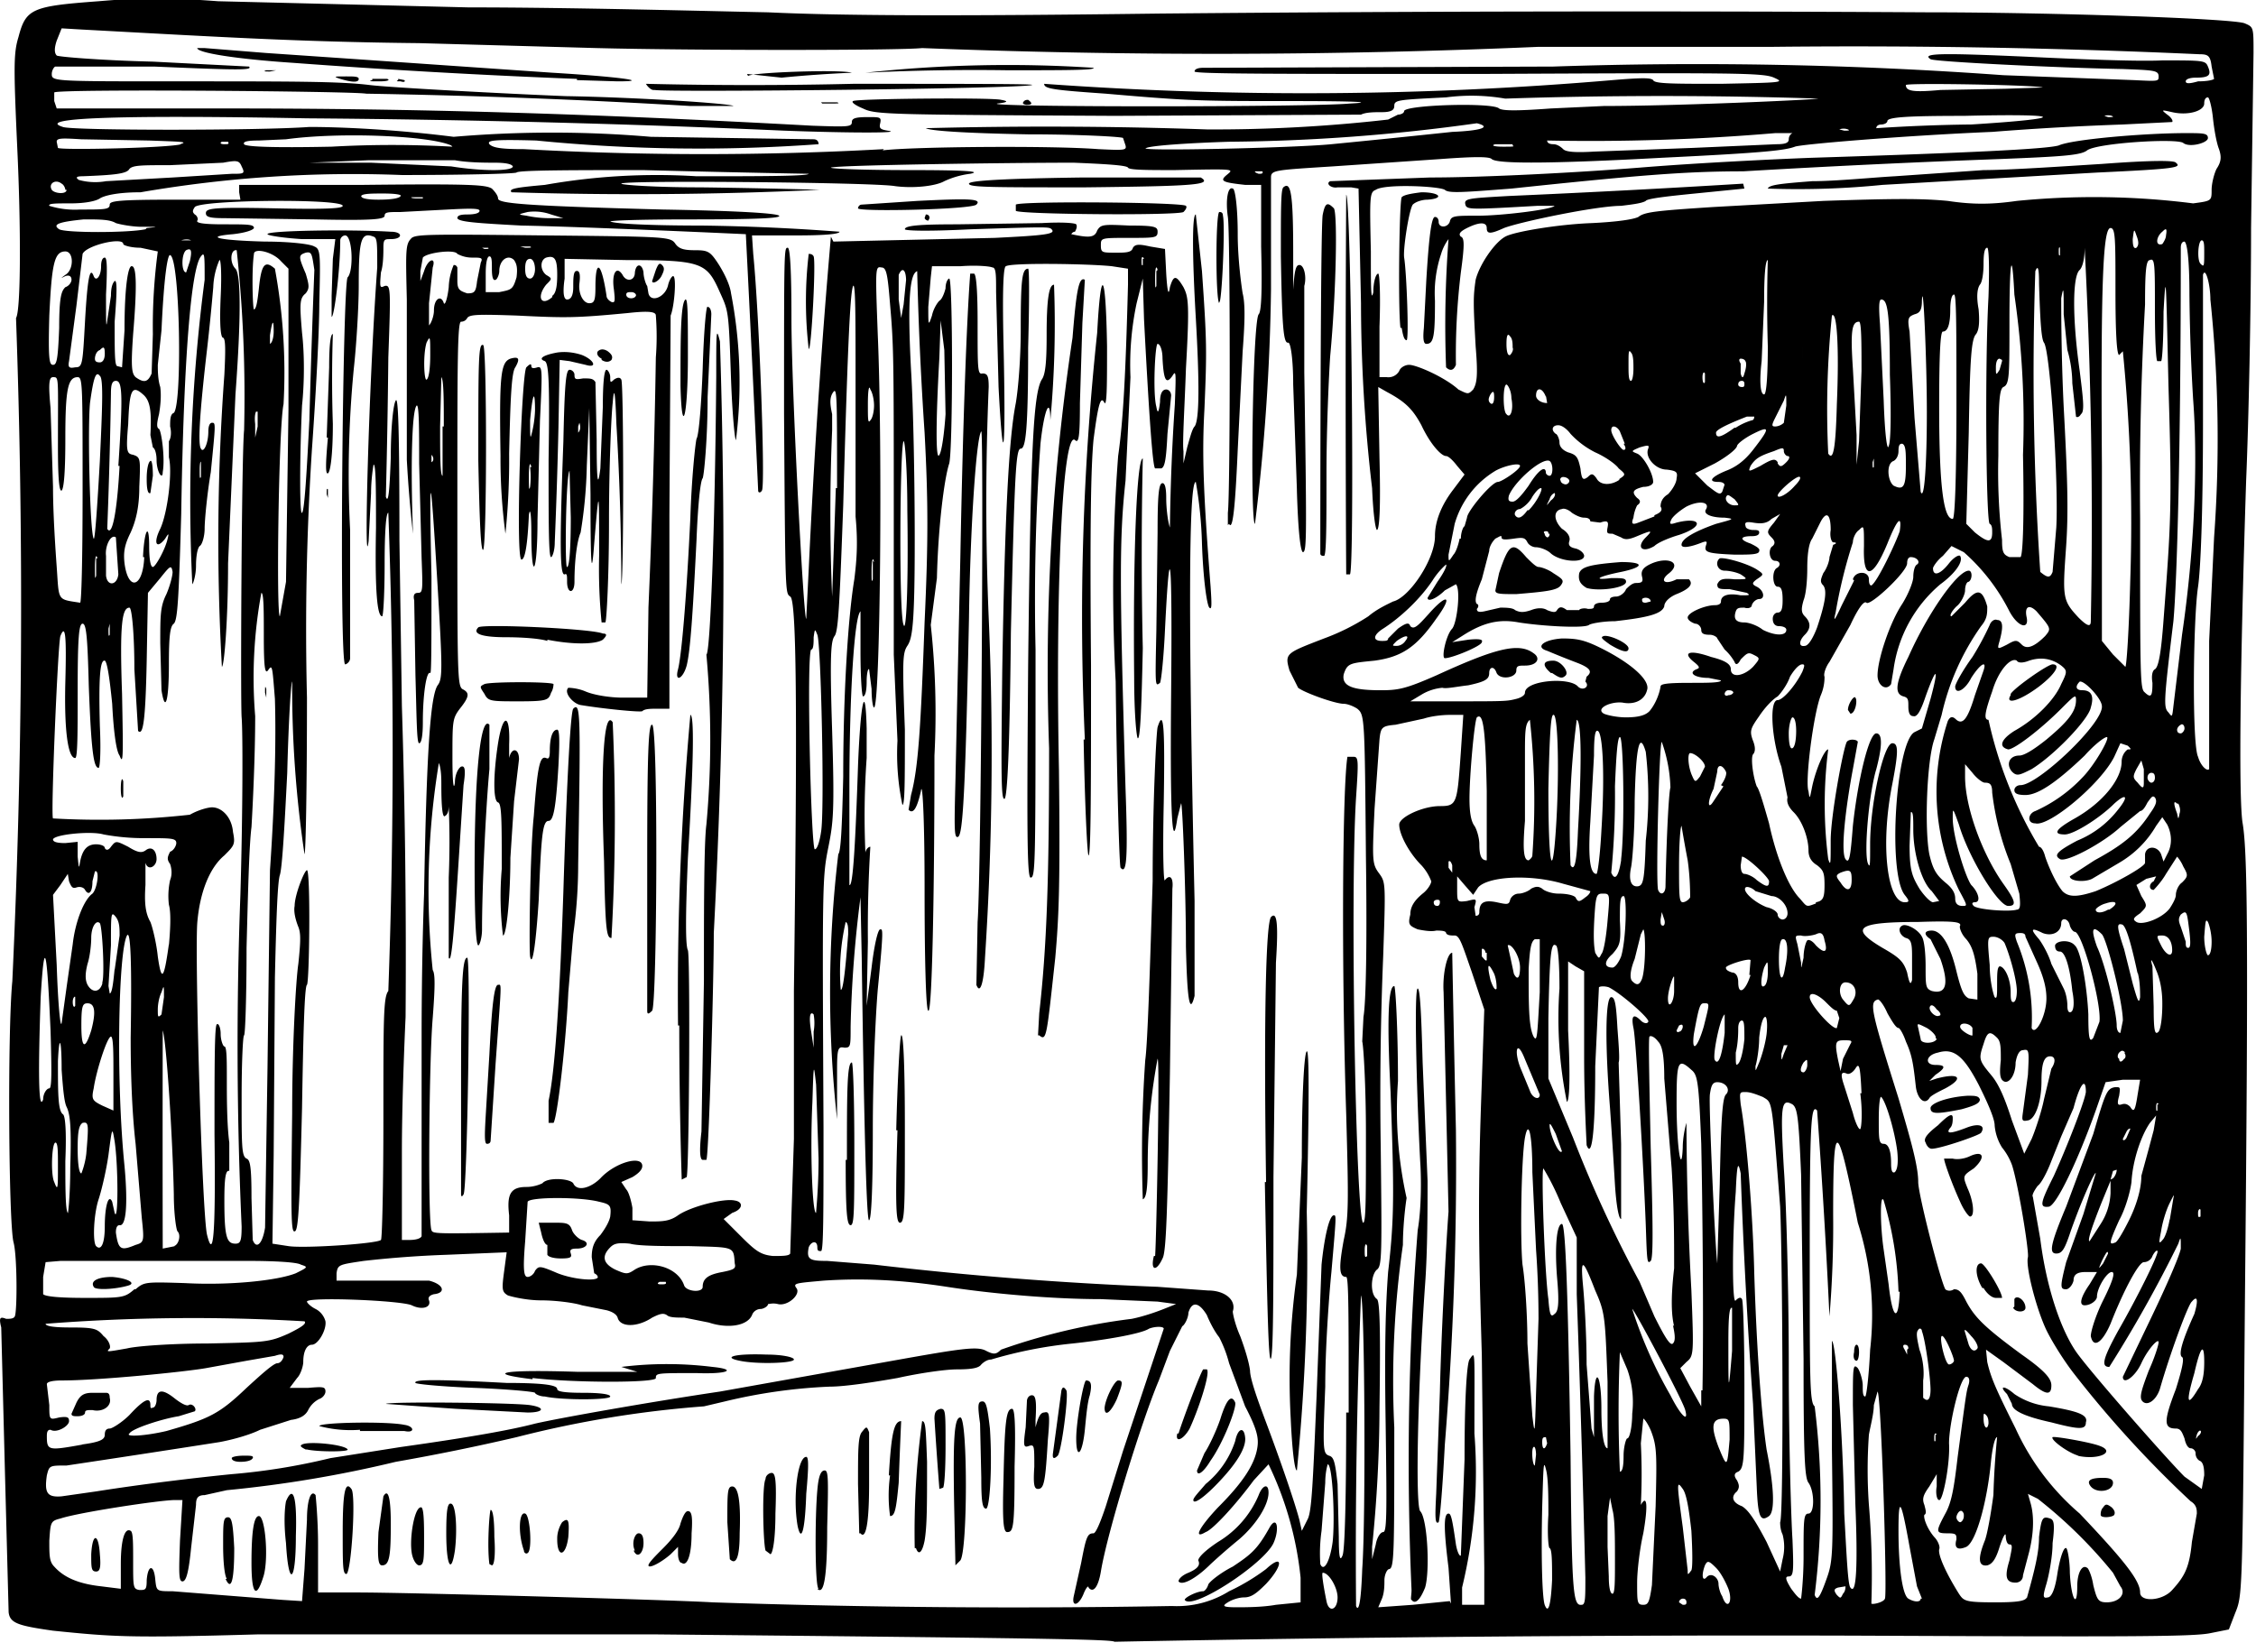 <?xml version="1.0" encoding="utf-8"?>
<svg xmlns="http://www.w3.org/2000/svg" xmlns:svg="http://www.w3.org/2000/svg" version="1.1" viewBox="0 0 183 134">
  <title>Mr. Tod enters his kitchen, looking worried.</title>
  <path d="M90.4 133.2c-.1-.2-6.3-.3-37.2-.6H20.9c-10.4.3-11.7.2-16.6-.3-2.8-.4-3.5-.6-3.6-1.5l-.3-11.4-.3-11.7c-.2-.8-.1-.9.4-.7.3 0 .6 0 .7-.2.2-.4.2-4.9-.1-6C.7 99.3.6 83.7 1 79.6a655.1 655.1 0 0 0 .3-53.8c.4-.6.4-7.5.1-13.8-.3-6.6-.3-7.7.1-9C2.1.7 2.6.5 8 .1c3.5-.3 5.6-.3 9.7 0L38 .6c8.4 0 19.3.3 24.3.4 6.3.3 16.2.3 31.8.1a4167 4167 0 0 1 62.4-.1c9.7 0 24.8.5 25.6.9.7.3.7.3.7 2.4l-.2 14.2c0 6.6-.2 15.8-.4 20.5-.5 15.5-.6 25.5-.3 27.7.4 2.2.5 8.6.2 39-.2 24.1-.2 23.7-.8 25.2l-.5 1.3-1.5.3c-1.4.3-7 .3-29.5.2a2692.6 2692.6 0 0 0-59.5.5zm4.7-2.9a8 8 0 0 0 4.6-1.2 17 17 0 0 0 3-1.8c1.4-1.3 1.4-.3 0 1.2-.8.8-1.2 1.1-1.8 1.1-.4 0-1 .2-1.3.4-.5.3-.4.4.7.4.7 0 2.1 0 3.2-.2l2-.2v-2a27.6 27.6 0 0 0-2.6-9.2l-1.2 1.3c-1.4 1.9-3.3 4-3.9 4.2-1 .6-.6-.3 1-2 2-2 3-3.5 3.2-4.9.1-.7 0-1.4-1-3.3l-1.3-3.5a10 10 0 0 0-.8-2.1c-.4-.5-.8-1.3-1-1.8-.6-1-1.2-1.2-1.5-.2 0 .4-.3 1-.5 1.1l-1 2-.9 2.4c-1.4 3.3-4.2 12.4-4.7 15.5-.2 1.2-.6 1.8-1 1.3 0-.2-.2 0-.4.5-.4 1-1 1.1-.8.2l.6-2.7c.4-2.1.5-2.4 1-2.4.2 0 .6-1 1-2.2l1.4-4.5 3.3-9.9c0-.2-.7-.2-1.2 0-.6.4-3.4.9-6.2 1.2a35.6 35.6 0 0 0-6.6 1.3c-.3 0-.6.2-.8.4-.2.3-.8.4-2 .4-.9 0-3 .3-4.8.7-1.7.3-4.2.7-5.5.7a43.8 43.8 0 0 0-8.5 1.2l-1.7.4a87 87 0 0 0-15.2 2.5 178.5 178.5 0 0 1-9.8 2 98.2 98.2 0 0 1-13.7 2.3l-1.8.4c-.6 0-.7.3-.7.8l-.4 3.5c-.2 2-.4 2.7-.7 2.7-.3 0-.3-.6-.2-3.3l.2-3.3h-.6c-1.2 0-7.8 1-9.3 1.5-.8.2-.8.3-.9 1.8 0 1.2 0 1.7.4 2.1.8.9 2 1.4 3.8 1.6l1.6.2v-2c0-1.9.3-3 .8-2.7.2.1.2 1 .2 2.5 0 2.1 0 2.2.5 2.3.5 0 .6 0 .6-.8.1-1.3.6-1.3.7 0 .1.9.1.9 1.4.9l8.9.7 1.6.1.2-2.6.2-4c0-1.5.3-2.5.7-2 0 0 .2 1.9.2 4v3.9H29c4.2 0 25.5.6 28.8.8a724.4 724.4 0 0 0 37.2.3zm1-.5c0-.2 1-.7 1.5-.7.1 0 .3-.2.4-.5 0-.2 1-1 2-1.5 1.5-1 2-1.4 3-3.2.6-1 .8.2.3 1.3-.8 1.7-6.6 5.5-7.2 4.6zm-75.7-3c0-2.6.2-3.8.6-3.8.5 0 .8 3.3.4 4.8-.6 2-1 1.6-1-1zm46 2.1c-.3-.2-.3-5.8-.1-8 .1-1.2.3-1.6.6-1.6s.3.7.2 4.6c0 4.3-.3 5.5-.8 5zm-48-.8c-.2-.3-.3-1.5-.3-2.7 0-1.9 0-2.3.4-2.3.3 0 .4.5.5 2.5 0 2.4-.2 3.6-.7 2.5zm77.2.2c0-.2.3-.5.8-.7.7-.3 1-.6.8-1 0-.2.4-.7 1.6-1.5a8.1 8.1 0 0 0 3.3-3.8c.3-.8.8-1 .8-.2 0 1-1 2.6-2.4 3.8a51 51 0 0 0-2.3 2c-1.1 1.1-2.3 1.8-2.6 1.4zm-72.4-3.1c-.2-1.7-.1-2.9 0-3.4.6-1.4.9-.3.8 2.8 0 3.9-.6 4.2-.8.6zm4.6-.9c0-3.2.2-4.2.7-3.5.4.4 0 6.8-.4 6.9-.3 0-.3-.7-.3-3.4zm-20.4 1.8c.1-1.8.6-1.7.7 0 .1 1.1 0 1.4-.3 1.4-.4 0-.4-.3-.4-1.4zm45.2.9c0-.2.6-.8 1.2-1.4.8-.8 1.3-1.5 1.4-2 .2-.6.4-1 .6-1 .3 0 .4.4.3 1.8 0 1.9-.4 2.7-.8 2.4-.2 0-.3-.4-.3-.7v-.6l-.6.6c-.8.7-1.8 1.2-1.8.9zm-21.9-2.7.4-2.9c.4-.7.6.2.6 2.2 0 2.6-.1 3.4-.7 3.4-.3 0-.4-.4-.3-2.7zm2.7 1.7c-.2-1.2.2-3.6.7-3.7.2-.1.3.4.3 2.3s0 2.4-.4 2.4c-.2 0-.5-.4-.6-1zm2.8-1.6c0-1.9.1-2.5.4-2.4.4.1.5 2.2.3 3.8-.3 2-.7 1.2-.7-1.4zm3.5 2.5c-.2-1.4 0-4.3.1-4.4.2 0 .3.9.3 2.2.1 1.4 0 2.3-.2 2.3l-.2-.1zm37.8 0-.1-4.7c-.1-5.5 0-7.2.5-7.2.6 0 .6 10.8 0 11.6l-.4.4zm-18.3-.4-.2-3c0-2.4 0-2.9.4-2.9.5 0 .7 1.3.6 3.8 0 2-.3 2.6-.8 2.1zm-16.7-.7c-.5-1.4-.4-3.2.1-3 .4.1.6 3 .2 3.2-.1.1-.3 0-.3-.2zm9 0c-.3-.6 0-1.4.3-1.4s.4.3.4.8c0 .8-.5 1.3-.8.6zm10.6 0c-.2-.6-.3-5.3 0-5.8 0-.3.3-.5.5-.5.3 0 .4.6.3 3.3 0 2-.2 3.2-.4 3.3l-.4-.3zm-16.9-1c0-.5.2-1 .4-1.3.5-.4.6-.2.5 1.2-.2 1.6-.9 1.7-.9.2zm29 .8a66.3 66.3 0 0 1 .6-10.3c.3 0 .3.7.4 3.3 0 3.6 0 5.2-.2 6.4-.2 1-.5 1.2-.7.6zm-9.5-1.8c-.4-2.3 0-5.6.7-5.6.2 0 .2.8 0 3-.1 3-.4 4-.7 2.6zm5 .6-.1-4c0-2.7 0-3.8.3-4.2.4-.5.4-.5.6 0v4.2c0 3.4-.3 4.5-.7 4zm11.7-4.3c.1-4.7.2-5.8.7-5.8.2 0 .3 1.1.2 4.7 0 5-.1 5.3-.6 5.3-.3 0-.4-.8-.3-4.2zm-9.3-.4c.2-3.3.4-4.4 1-4.4a443 443 0 0 0-.2 5c-.2 2.1-.3 2.7-.7 2.7a12 12 0 0 1 0-3.3zm7.5.2-.1-4.4c-.2-1.5-.2-1.8.2-1.8.3 0 .4.5.6 2.2.2 3 0 6.4-.3 6.5-.3 0-.4-.5-.4-2.5zm17.2 1.8c0-.2.5-.7 1-1.3a7.5 7.5 0 0 0 2.4-3.5c.2-1 .7-1.2.8-.3.1.8-.6 2-2 3.5-1.3 1.4-2.2 2-2.2 1.6zm-20.6-.9a342 342 0 0 1-.4-5.7c0-.5.1-.7.5-.8.4 0 .4.2.4 3 0 2-.1 3.3-.2 3.4l-.3.1zm7.7-1.8c0-1.7 0-1.8-.4-1.7-.5.2-.5 0-.3-1.5l.1-2.1c0-.3.2-.5.4-.5.3 0 .4.4.3 2v.6c.2-.8.4-1.2.7-1.2.4-.1.5 0 .3 2.2-.2 3.4-.3 4-.8 4-.3 0-.4-.3-.3-1.8zm13.2.3.6-1.4c.4-.6 1-1.9 1.3-2.8.5-1.6.9-2 1.2-1.3.1.5-1 3.3-2 4.7-.6 1-1.1 1.3-1.1.8zM85.4 118l.7-5.2c.1-.3.2-.3.4 0 .2.4-.4 5-.7 5.3-.3.3-.4.2-.4 0zm1.9-1.3c0-1.4.6-4.7.8-4.7.4 0 .5.3.3 1.2-.2.6-.3 1.8-.4 2.8-.2 2-.7 2.5-.7.7zm8.3-.4c.3-1 1.8-5 2-5.2h.3c.3.3-.7 3.3-1.4 4.8-.5.9-1.2 1.2-1 .4zm-6-2c0-.7.8-2.3 1.1-2.3.4 0 .4.2-.1 1.5-.5 1.1-1 1.5-1 .7zm18.9 15.3c0-.8-.7-2-1.2-2-.1 0 0 .8.3 2.3.2 1 .9.7.9-.3zm2-2.3c.3-4 .2-21.7-.1-22.2a518 518 0 0 0-.4 25.2c.2.5.4-.2.5-3zm7.2 2.8-.2-2.9c-.4-3.2-.4-4.4 0-4.4.2 0 .3.4.6 2.5.1.6.3 1 .4.9l.3-7.8c0-5.2.2-7.8.4-8.1.5-.7.4-1 .4 6a39.8 39.8 0 0 1-1 12.5v1.4h1.8v-3l-.2-17.3c-.3-10-.3-14 0-22.1l.2-5.9-1-3c-.8-2.3-1-3-1.4-3-.3 0-.6 0-.7-.2 0-.2-.5-.2-.8-.2-.4.1-1 0-1.5-.1-.7-.3-.8-.4-.6-1.2 0-.7.4-1.2 1-1.7.4-.3.7-.8.7-1a4 4 0 0 0-.8-1.3c-1-1-1.8-2.5-1.8-3.3 0-.6 1.9-1.5 3.3-1.5s1.4-.2 1.7-4.4l.2-3h-1.1c-.6 0-1.5.1-2.1.3l-2.3.5c-1.1.1-1.2.2-1.3 1.2l-.4 5.6c-.2 4.3-.2 4.5.4 5.3.5.7.5.8.3 6.7A273 273 0 0 0 112 93c.1 8.8.1 9.7-.3 10-.5.4-.6 2 0 2.4.2.2.3 1.9.2 8.8a112.1 112.1 0 0 1-.6 11.3v1l.3-1.2c.1-.6.4-1 .6-1 .3 0 .3-1.5.2-8.8-.1-6.4 0-9.6.2-12.3.5-4.3.5-6.3.2-14.6-.3-5.8-.2-8.6.3-8.6.1 0 .3 3.5.3 7.7a32.8 32.8 0 0 0 .7 9.5c-.1.6-.3 2.3-.3 3.8a77.6 77.6 0 0 0-.7 14.8c0 10 0 11.4-.4 11.5-.2 0-.4.5-.4.9s0 1-.2 1.5l-.3.7 2.8-.2 3-.3zm-3.2-.3c-.1 0 0-.4 0-.8a239.4 239.4 0 0 1 .5-29.2c.3-1.7.3-4.2.2-5.6-.3-5.8-.5-14-.2-14 .2 0 .3 2.3.4 6l.4 9.6c0 2.1 0 5.7-.2 8.4-.6 8.5-.8 17.9-.4 18.4.6.6.8 4.9.4 6.2-.4 1-.8 1.4-1.1 1zm2-8.6.3-8.3c.1-4.5.5-12 .7-14.6l-.4-17.8c-.1-1.5.3-3.2.7-3.2a3879.3 3879.3 0 0 0 .3 14.4 279.7 279.7 0 0 1-.9 25.5c-.2 3.8-.4 6-.5 6.3-.3.2-.3-.4-.2-2.3zm9.4 7c0-1.4 0-2.5-.2-2.6-.1 0-.2-1.2-.1-2.7 0-1.4 0-3-.2-3.7-.2-.8-.2-.3-.3 3-.1 4.2 0 7.4.2 8 .3.8.5 0 .6-2zm2.7-.2a2117.5 2117.5 0 0 0-.7-23v-4.6l-1.3-2.8a20 20 0 0 0-1.4-2.8c-.2 0 .1 8.5.4 10.6.1 1.3.2 1.5.5 1.2.3-.2.4-.8.2-3-.2-2.6 0-4.3.4-4.3.3 0 .5 6 .7 18.9.1 11.1.2 12.1.9 12 .3 0 .3-.5.3-2.2zm5.4.6.3-6.4c.1-4 .1-4.8-.3-5.9-.2-.6-.6-1.2-.7-1.2l-.2 2a48.8 48.8 0 0 1 0 5c.5-.9.6 0 .2 2.3-.3 1.3-.5 3.1-.5 4 0 1.6 0 1.8.5 1.8.4 0 .5-.2.7-1.6zm2.8 1.4c0-.2-.1-.3-.3-.3-.1 0-.3.1-.3.3l.3.2c.2 0 .3 0 .3-.2zm3.4-1.1c-.2-.5-.6-1.3-1-1.7-.6-.6-.7-.6-.9-.2-.3.8-.2 1.3.1 1 .4-.5 1 0 1 .5 0 .2.1.7.3 1 .4 1.2.9.5.5-.6zm12.7.8c.2-.3-.3-16.6-.6-16.8l-.3 1.1c0 .7-.3 1.8-.4 2.4a40 40 0 0 0 0 5.7 68.3 68.3 0 0 1 .2 8c.1.1 1-.1 1.1-.4zm3 0-.4-1-.6-3.2c-.7-3.9-.9-4.2-.9-1.3 0 2.8.3 5.2.8 5.5.5.3 1 .3 1 0zm8.5 0c.7-2.5 1-3.8 1-5 .2-1.6.3-1.7.9-1.5.3.1.4.4.2 2 0 1.1-.3 2.6-.5 3.3-.3 1-.3 1.2.1 1.1.3 0 .6-.6.8-2 .2-1.2.5-2.1.7-2 .1 0 .3 1 .3 2 .1 2.1.6 3 .6 1.1 0-1.1.4-1.8.8-1.5.1 0 .4.7.5 1.4.3 1.2.4 1.4 1.1 1.4 1 0 1.6-.7 1.1-1.3l-.6-1.1a38 38 0 0 0-6.1-6l-.8-.4.2.7c.3 1 .3 2.4-.1 4l-.5 1.9c0 .4-.3.6-.6.6-.8 0-.9-.5-.5-1.8.2-1 .3-1.3 0-1.3-.2 0-.3-.4-.3-.7 0-.3-.2 0-.5.9-.3 1-.6 1.4-1 1.5-.7.1-.8-.5-.2-2 .2-.5.5-2.2.7-3.7a65.8 65.8 0 0 1 .3-4.7c-.2 0-.4 1-.5 2-.3 3.2-1.2 6.5-2 6.9-.7.3-1 .1-.8-.6 0-.4 0-.5-.7-.5-1 0-1-.1-.2-1.6.5-.9.7-2 1-4.6.7-5.2.7-5.3.9-5.9.1-.4 0-.6-.2-.6-.5 0-1.4 3.8-1.4 5.4.1 1.6-.5 4.7-.8 4.6-.2 0-.3-.6-.2-1.1v-1l-.6 1c-.5.7-.6 1-.4 1.5.1.4.2.7 0 .8-.1.2.2 1.1.8 1.8.3.3.5.8.4 1-.1.5.6 2 1.6 3.6.4.6.5.7 3 .7 1.7 0 2.4-.1 2.5-.4zm-18.1-3.4c0-3 0-3.5.4-3.5.5 0 .5-1.8 0-2.5-.3-.4-.4-2-.4-10l-.2-15c-.2-4.7-.3-5.4-.7-5.7-.9-.5-1 0-.7 5.2.2 2.7.4 10 .4 16.1 0 6.2.2 12.5.3 14 .1 2.5.1 3-.3 3-.3 0-.3.2.2 1 .3.4.6.8.8.8 0 0 .2-1.5.2-3.4zm1.9 1.7c.5-1.4.5-2.2.4-10.4v-8.8c.3 0 .9 7.4 1 14 .2 3.6.3 5.8.5 6 .5.7.6-1.9.4-6.8l-.2-8c0-3.1 0-3.4.4-3 .2.3.4 1 .4 1.4 0 .5 0 .9.2.9.1 0 .3-1.7.4-3.8a24.7 24.7 0 0 0-1-10.3c-1.7-8.5-2-8.6-2-.6a88.2 88.2 0 0 1-.3 8.2 647.4 647.4 0 0 0-1-16.7c-.5-.6-.6 1-.6 12 0 9.9 0 11.7.4 12a61.4 61.4 0 0 1 0 15.3c.2.5.4.3 1-1.4zm2.2-18.3c0-.8.4-.8.4 0 0 .4-.1.7-.2.7-.2 0-.3-.3-.2-.7zm-.7 19-.6.1c-.3.1-.4.2-.1.6.3.3.3.3.5-.1.2-.2.2-.5.2-.6zm26.5.3c1-1.1 1.4-1.8 1.6-3.9l.4-2.3c0-.3 0-.7-.5-1a88.2 88.2 0 0 1-9.5-10.4c-1-1.3-2-3-2.3-3.7-.8-1.8-1.6-5-1.4-5.7.1-.5-.8-6-1.3-7.5a5 5 0 0 0-.8-1.4 4 4 0 0 1-.6-1.8c0-.6-.7-2.1-1.3-3.3-1.2-2.3-2-3-3.3-2.6-1 .2-1.1 1-.2 1 .8 0 .9.2 0 .8l-.5.5.6-.2c1.9-.5 2.2 0 .7.8-.6.3-1.2.6-1.3.8-.4.6-1 0-1.1-1-.2-1.8-.3-2.5-.8-3.6-.2-.6-.5-1.1-.6-1.1-.2 0-.5-.5-.9-1.2-.3-.7-.7-1.2-.8-1.1-.7.2-.5 1 1.7 8 1 3.4 1.6 5.5 1.6 6.8 0 1 1.8 8 2.2 8.7.1.1.4.2.7 0 .4 0 .6.2 1 1 .7 1.3 1.5 2.1 4.5 4.3 2 1.4 2.4 2 2.4 2.5 0 .8-.4.8-1.5-.1l-2.4-1.8-1.4-1 .1 1c.3 1.3.7 2.2 2.3 5.4a20 20 0 0 0 5.2 6.9c3.5 3.7 4.9 5.4 4.9 6.4 0 .8 1.8.7 2.6-.2zm-5.8-6.1c0-.1 0-.4.2-.6.2-.3.3-.3.7 0 .2.2.3.4.2.6-.1.2-1.1.3-1.1 0zm-.8-2.3c-.4-.5 0-.7 1-.7.5 0 .8.1.8.4 0 .7-1.3.9-1.8.3zm-1-2.5c-.8-.2-2.3-1.3-2.1-1.5.1-.1 3 .4 3.8.7 1.4.5-.1 1.2-1.8.8zm-2.2-2.7c-2.3-.5-3.2-1-3.2-1.5l-.4-.8c-.7-.7-.2-.7.6 0a6 6 0 0 0 2.8 1c2.4.4 3.2.7 3 1.3 0 .6-.5.6-2.8 0zm-3-9.4v-.6c.2-.4.9.1.9.7 0 .4-.8.4-1 0zm-2.6-1.5c-.6-1-.6-2-.1-2 .3 0 1.7 2.3 1.7 2.8h-.5c-.3 0-.7-.3-1-.8zm-1.8-7c-.6-1.3-1.3-3.2-1.3-3.5h.7c.4.1 1 0 1.4-.2 1.1-.5 1.3.1.3 1-.9.6-.9.6-.5 1.6.5 1.1.6 2.3.2 2.3-.1 0-.5-.5-.8-1.2zm-2.8-4.8c-.2-.3.1-.7 1-1.4.9-.9 1.2-1 1.2-.6 0 .2 0 .6-.2.8-.4.5 0 .5 1.3 0 1-.4 1.6-.2 1.2.4-.1.2-3.3 1.3-4 1.3-.2 0-.4-.2-.5-.5zm.4-2.8c0-.4 1.4-.9 3-1 .6 0 .9 0 1 .3 0 .3-.4.5-1.5.8-2 .4-2.5.4-2.5-.1zM131 126.5c0-1.6 0-3.3-.2-4l-.2-1-.2 1.5v2.5l.1 2.4c0 .8.1 1.4.3 1.4.2 0 .2-1 .2-2.8zm6.2-2.3c-.2-1.8-.4-3-.7-3.4-.5-.7-.5-.6 0 3.1l.4 3.5c0 .4 0 .4.3 0 .1-.2.1-1.4 0-3.2zm7.4.3c-.2-.4-.2-.9-.2-1 .3-.5.2-21.3 0-25.6-.7-8.9-.6-8.4-1.4-8.9-.5-.2-1-.4-1.4-.4-.5 0-.5 0-.4 1 .5 2.8 1 9.2 1.1 13.7.2 6.4.6 11.6 1 14.3.6 3 .7 5 .2 5.4-.7.5-.9.1-1-2.4l-.3-6.7a535.2 535.2 0 0 1-1-18.7c-.2-1-.3-.9-.4 1.5-.3 3.8-.3 9.3 0 8.8.2-.2.4-.3.5-.1.1 0 .2 3.2.2 7 0 6 0 6.7-.5 7-.3.1-.4.3-.1.7.2.4.2.6 0 .9-.5.4-.4.9.4 1.2.5.3 1 1 2 2.9l1.1 2.4.2-1a4 4 0 0 0 0-2zm-36.5.6c.2-1.8 0-6.3-.4-6.3 0 0-.2.6-.2 1.5l-.3 3.9a13 13 0 0 0-.1 2.7c.3.7.8-.3 1-1.8zm1.3-10.5c0-8 0-11-.2-11-.6 0-.6-.8-.2-3 .4-1.8.4-3 .2-10.2-.4-12.2-.3-26.6.1-29h.5c.4 0 .4.3.2 3.3-.5 7.8 0 35 .6 34.5.2-.2.2-2 .2-7.3 0-3.8-.2-7.1-.3-7.4l.1-2c.2-1.1.3-5.8.2-13-.1-11.3-.1-11.5-.7-12-.3-.2-.8-.4-1.1-.4-.7 0-3.2-.9-3.7-1.3l-.7-1.4c-.4-1.4-.3-1.4 2.8-2.6A18 18 0 0 0 111 50c.7-.6 1.6-1 2-1.2 1.3-.3 3.4-3.4 3.4-5.3 0-1.2.5-2.5 1.5-3.8l.9-1.2-.6-.7c-.3-.4-.7-.8-.9-.8-.4 0-1.3-1-2-2.5-.7-1.3-1.3-1.9-2.8-2.7l-.7-.4.1 5.8c.1 4 0 5.7-.2 5.8-.1 0-.3-1-.4-3.4a129.4 129.4 0 0 1-.9-15l-.2-9.3-.6-.1h-1.1c-.5.1-1-.3-.6-.5l8.1-.3c4.4 0 12-.4 17-.8 4.9-.4 11.3-.7 14-.8 12.6-.4 19-.7 20-1 1.1-.5 7-1 10.3-1 1.4 0 1.8 0 1.8.4s-1.5.8-2 .4-7 0-7.8.6c-.5.4-2 .5-7 .7a938.9 938.9 0 0 0-20.9 1c-4.6 0-8.4.3-18.8 1.4-3.9.3-5.1.4-5.4.1-.5-.3-4.9-.5-5.6 0-.5.2-.5.5-.4 5 0 2.8 0 4.2.2 3.3 0-.8.2-1.5.4-1.5.1 0 .2 1.6.1 4.3v4.1h.6a1 1 0 0 0 1-.5c.1-.3.5-.5.8-.5.6 0 2.9 1 4 2 .8.4.8.4 1.2 0 .3-.5.4-1.1.2-3.5-.2-3.6-.2-4 0-5.4.3-1.2 1.5-3 2.4-3.5.7-.4 4.3-1 7-1.1 2.1-.1 3.4-.3 3.8-.5.5-.4 1.4-.5 6-.8l9-.5c5.9-.2 8-.2 10.1 0 2 .3 3.5.3 5.6 0a63.7 63.7 0 0 1 14.3.2c1.5-.2 1.5-.2 1.5-1.1 0-.5.2-1.3.4-1.7.4-.6.4-1 .2-1.6-.2-.5-.4-1.6-.5-2.6-.1-.9-.3-1.6-.4-1.6-.2 0-.3.2-.3.5 0 .6-1.3 1-2.6.7-.9-.2-.9-.2-.4.2.3.2.5.5.4.6l-4 .2a242 242 0 0 0-10.6.6c-7.1.3-15.5 1-16 1.2-.8.3-2.5.5-10.8.9-9.2.5-13.4.5-13.8.1-.2-.2-1.4-.2-4.1 0l-8.8.6c-4.7.3-5 .3-5 .9v9.1a172.8 172.8 0 0 1-1.3 19c-.4 0-.2-16.4.3-17 .2-.2.3-1.6.2-5.5V15H101c-1.8-.2-2.1-.3-1.5-.8.6-.5.8-.5-4.2-.4-2.2 0-3.7 0-3.8-.2-.1-.2-2-.3-4.4-.4-5.5 0-19.4.2-19.7.4 0 .1 2.8.2 6.3.2 4.6 0 6 .1 5 .3a7 7 0 0 0-2.1.6c-.7.4-2.5.6-4 .4-1.6-.3-22.2-.5-22.2-.2 0 .1 2.7.3 6.4.3a598.7 598.7 0 0 1 9.7.2 321.7 321.7 0 0 1-25 .2c-.3-.3.5-.4 2.7-.6a52.1 52.1 0 0 1 12.3-.7c5 0 9 0 9.1-.2a1685 1685 0 0 1-13.4-.3c-5.5 0-10.2 0-10.3.2-.2.1-4.4.2-9.3.2a101.2 101.2 0 0 0-21.2 1.4c-2 0-3 .3-3.3.5-.3.2-1.1.4-2.4.4-1.2 0-1.8 0-1.7.2a7 7 0 0 0 2.5.3c2 0 2.4 0 2.4-.4 0-.3.7-.4 5.3-.4h5.3l-.1-.6v-.6h10c9-.1 10 0 10.5.3.3.3.5.6.5.8 0 .4 2 .6 13.4.9 6 .1 9.2.3 9.4.5.2.2-1.8.3-7.2.3-4.3 0-7 .1-6.4.2.7.2 4 .3 7.3.3a175.5 175.5 0 0 1 11.2.5c0 .2-1.3.3-3.5.3H61l.1 1.5c.5 5 1 19 .7 19.2-.1.2-.3.2-.3 0A4057.4 4057.4 0 0 0 60.5 19s-12.9-.6-18.2-.7c-3.7-.2-5.1-.3-5.2-.6 0-.2.2-.3.8-.3.6 0 1-.1 1-.3 0-.2-.7-.2-2.6-.1l-3.8.2c-1 0-1.3 0-1.3.3s-1 .4-5.7.3l-7.3-.1c-1.2 0-1.5-.1-1.5-.4 0-.4.5-.5 5.5-.4 4.5.1 5.6 0 5.6-.2 0-.6-11.5-.5-12 .1-.2.3-.2.4 0 .6.2.1.3.4.2.5-.1.2.5.3 2.2.3 1.9 0 2.4 0 2.4.3-.1.2-.8.4-1.7.5-2.4.2-1.2.5 2.6.6 2 0 3.7.2 4 .4.5.2.5.6.4 4.6 0 2.4-.3 7.7-.6 11.9a227 227 0 0 0-.4 20.1c0 7.3-.1 12.7-.2 12.7a91.4 91.4 0 0 1-1-14c-.1 0-.3 3.4-.4 7.4-.2 4-.4 7.7-.6 8.3-.2.6-.3 4-.4 8.3l-.1 14.4-.1 7.2 1.3.2c1.3.2 7.2-.2 7.5-.5.1 0 .2-4.5.2-9.9 0-8.1 0-9.8.4-10.3a536 536 0 0 0 0-38.8c-.2 0-.3 1.8-.3 4.1S31.1 50 31 50c-.4 0-.6-2-.5-7.2 0-2.9 0-5.2-.2-5.1 0 0-.2 1.1-.2 2.3l-.2 3.9c-.4 3.2 0-12.6.7-22.2 0-2 0-2.4-.3-2.5-1-.4-1.2.2-1.2 3.9 0 1.9-.2 5-.4 6.8a89 89 0 0 0-.3 13.1v10.4c0 .3-.3.5-.4.5-.5 0-.2-31 .2-31.4.5-.5.4-3.4-.2-3.4-.2 0-.4.2-.4.4 0 2.4-.5 6.3-.7 6.2V24L27 21l.2-1.6h-2.7c-1.6-.1-2.8-.3-2.8-.4-.1-.3 6.7-.4 10-.2 1 0 1 .6 0 .6-.5 0-.6 0-.6.7 0 .4 0 1.4-.2 2-.1 1.2-.1 1.3.3 1.1.5-.1.5.2.3 5.8a742 742 0 0 1-.2 11.3c.2.6.3-.4.4-3.2 0-2.4.2-4.3.4-4.6.2-.4.3 2.3.3 11.3l.2 13.5a651.9 651.9 0 0 1 .3 25.2c-.1 2.2-.3 7.1-.3 11v7.1h.6c.5 0 .9-.1 1-.3V84c0-.8 0-6 .2-11.5.2-11.4.5-16 1.1-16.9.4-.5.4-1.3 0-8-.6-10-.7-10-.5-.8 0 5.2 0 8-.1 7.8-.3-.2-.6 1.7-.6 4 0 1-.1 1.7-.3 1.7-.2 0-.2-2-.3-5.5l-.1-6.1c-.1-.4 0-.6.3-.6.4 0 .4-.2.3-2.8l-.2-7.7c0-2.7 0-4.8-.2-4.7-.4.4-.5 5-.3 10.4a103.4 103.4 0 0 1-.5-6v-13c-.1-4.2-.1-4.5.4-5 .4-.3 1.7-.3 10.8-.2 10 .1 10.2.1 10.6.7.3.4.7.5 1.6.5 1 0 1.2.1 1.8 1 .4.6 1 1.7 1.1 2.5a38 38 0 0 1 .4 11.9c-.1 0-.3-2.2-.4-4.9-.2-5.9-.2-5.5-1-7.3-1-2.2-1.5-2.4-7.5-2.4l-5-.1v1.6c-.2 1.4 0 1.7.2 1.7.3 0 .5-.3.5-1 0-.6 0-1.2.2-1.3.3-.1.4.2.3 1-.1.8.3 1.6.8 1.6.4 0 .5-.2.5-1.3 0-2.4.5-2 .9.7 0 .2.2.4.4.5.3.1.3-.1.2-1-.2-1.3.2-2 .7-1.2.3.6 1 .5 1-.2.1-.8.6-.7.7 0 0 .4.2 1 .3 1.1l.1.6c.2.8 1.4.3 1.6-.7.1-.4.3-.7.4-.7.3 0 .1 2.5-.2 3.2l-.1 16.2v15.7h-1c-.5 0-1 0-1.2.2-.2.1-3.2-.2-5-.5-.6-.1-1.4-1-1-1.4 0 0 .7 0 1.4.3s2 .5 3 .5h2l.1-7.3a734.6 734.6 0 0 0 .6-20.3 22 22 0 0 0 0-3.4c0-.3-.5-.4-2.3-.2-4.2.4-5 .4-9 .2-3-.1-3.8-.1-4 .2-.1.2-.3.3-.5.3-.3 0-.3 3.5-.3 14.8 0 13.6 0 14.7.4 15 .6.3.6.6-.2 1.6-.6.8-.6 1-.6 4 0 2 .1 2.7.2 2 0-.7.3-1.2.5-1.3.3-.1.4.2.2 1.5l-.4 6.2c-.4 6.3-.6 8.3-.8 7.8v-6.5a70.6 70.6 0 0 0 0-5.8c0 .4-.1.7-.3.8-.2.2-.3-.7-.3-2.5 0-.5 0-1.3-.2-1.8a63.1 63.1 0 0 0-.5 16.8c.2.3.2 1.3 0 3.9-.3 3.5-.4 16.5-.1 17.2.1.3.3.3 6.3.2v-1.4c-.2-1.7.1-2.3 1.4-2.3.6 0 1.1-.2 1.3-.3.4-.5 2.2-.4 2.5 0 .3.7 1.4.4 2.2-.4 1.2-1.3 3.4-1.9 3.4-1 0 .3-.3.6-.8.9l-.9.4.4.6c.2.2.4.9.5 1.5v1l1.4.1c1 0 1.6 0 2.3-.5 1-.7 3.7-1.4 4.6-1.2.7.1.7.7-.2 1l-.7.5 1.4 1.4c1.2 1.2 1.6 1.5 2.6 1.6.8 0 1.3 0 1.4-.2l.3-9.3v-12c.3-23.3.2-31.8-.3-32-.4-.3-.4 0-.5-14.8 0-13.5 0-13.5.3-13.5.2 0 .3 2 .3 5.7 0 5.8 1 24.7 1.2 24.4l.2-4a674.6 674.6 0 0 1 1.8-27l.2.4a31434 31434 0 0 0 13.1-.3c4-.2 5-.3 4.6-.7-.2-.2-.3-.2-6.5 0-4 .2-5.4.1-5.4 0 0-.3 1.2-.4 4.2-.4l6.9-.1c1.8-.1 2.7 0 2.8.1.1.2 0 .4-.1.6-.2 0-.3.2-.3.2 1.4.3 1.9.3 2.1-.3.3-.5.5-.5 2.6-.4 2.1 0 2.3.1 2.3.5 0 .5-.2.5-2.3.5-2.3 0-2.3 0-2.3.6s.1.6 1.2.6c.8 0 1.3 0 1.4-.4.2-.3.5-.3 1.4-.1l1.2.2.1 2c.1 1.6.2 1.8.3 1.1.3-1 .5-1 1.1 0 .4.8.5 1.3.2 6.6-.1 3-.3 6.1-.2 6.7v1l.3-1.3c.2-.7.4-1.5.6-1.7.4-.5.4-3.6.1-8.8-.3-5.2-.3-8.4 0-8.4l.5 4.6c.4 5.8.4 6.4.2 11.2-.2 3.6-.1 6.7.5 14.4.1 1.5.1 1.9-.1 1.7-.2-.2-.5-2.3-.6-5.2a34 34 0 0 0-.5-5c-.6 0-.6 11.8-.1 34v7.7c-.4 1.6-.6.3-.7-4 0-4.5-.3-12.1-.4-11.6l-.3 1.2c-.4 2.8-.6 0-.5-10.3.1-11-.1-13.1-.5-5-.1 2.2-.3 4.1-.4 4.3-.4.3-.4.4-.3-4.2l.1-8c0-3.1.1-4 .4-4 .2 0 .3.4.3 1.2 0 .7.1 1.8.3 2.4a179.6 179.6 0 0 1 .4-10c.1-2.6.1-2.8-.2-2.3-.5.7-.7.4-.8-1.4 0-.7-.2-1.2-.4-1.2s-.4 4-.1 5.1c.1.6.2.5.3-.4 0-.7.2-1 .5-1 .2 0 .4.2.4.5l-.3 3.1c-.1 2-.2 2.7-.5 2.8h-.5c-.2-.1-.5-4.4-.9-12.1l-.1-3.3-.5 2a24 24 0 0 0-.5 6l-.4 8.4c-.5 4.6-.5 8 0 25 .2 5.6.1 7-.4 6.4-.1 0-.3-7-.4-15.1a142 142 0 0 1 .2-18.3c.4-2.8.6-6.3.8-13.9v-1.3l-1.3-.2c-1.8-.2-8.2-.3-8.6 0-.2 0-.3 1.7-.2 6.2.2 8.6 0 11.2-.4 3.6l-.2-7.7c0-1.4 0-2-.3-2-.2-.1-1.3-.2-2.6-.1h-2.3l-.1.9-.2 2.4c0 1.5 0 1.6.3.7.1-.5.4-1 .6-1.2.2-.1.4-.6.5-1 0-.5.2-.8.3-.8.3 0 .3 13.8 0 15-.4 1.2-.9 5.1-1 9.3l-.5 3.8a66.2 66.2 0 0 1 .3 10.6c0 11.5-.2 21-.5 20.7-.2 0-.3-4.5-.3-9.7 0-6.6-.2-9-.3-8.1-.3 1.3-.6 1.9-1 1.5l.2-1.2c.6-2.2.8-5.7 1.1-14 .3-6.5.3-9.8 0-15.4a298 298 0 0 1-.6-13.1c-.6.2-.8 2.3-.5 8 .2 3.2.3 9.4.3 13.8 0 7-.2 8-.6 8.6-.4.6-.4 1.3-.2 6.8 0 4.2 0 6.1-.2 6.1a20 20 0 0 1-.4-5.2l-.3-7v-11c0-12.9 0-14-.3-17.4-.2-2.5-.3-3-.7-3-.5-.1-.5 0-.3 5.4.4 9.2.2 30.3-.3 30.3-.1 0-.2-.7-.2-1.5l-.2-1.6c-.1-.1-.2.4-.2 1 0 .7-.1 1.2-.3 1.2-.1-.1-.2-1.7-.2-3.6v-3.3c-.5.4-.9 6.8-.9 14.3v7.9c.3.2.5-3.7.7-9.7.2-5.1.6-7 .7-3v2.4a67 67 0 0 0-.1 7.7c0-.2.2-.5.4-.5a111 111 0 0 0-.2 7.7l-.1 5.2.4-3.1c.2-1.7.5-3.1.7-3.1.2 0 .3-.2-.2 4.9-.2 2.4-.4 7.3-.4 11.4 0 4.3-.1 7.2-.3 7.3-.2.2-.4-7-.6-21.3l-.1-4.9a97 97 0 0 0-.8 10.5c0 1.6 0 1.7-.5 1.7-.5-.1-.6 0-.6 1.8v4a94.3 94.3 0 0 1 .1-21.5c.2-.2.3-2 .4-6.3 0-6.8.4-13 .9-16 .2-1.6.3-3 .1-5.1v-11c0-5.2 0-8-.2-7.7-.2.5-.4 3.2-.8 17.8-.3 8.2-.4 10.2-.7 10.6-.3.4-.4 1.5-.2 7.7.2 6.5.1 7.4-.3 9.4-.5 2.5-.5 2.8-.4 22.8 0 7 0 10-.2 10s-.3 0-.3-.3c0-.6-.5-.5-.7 0-.2 1 .1 1.1 1.5 1.1l3.8.3a295.1 295.1 0 0 0 23 1.8l4.1.3c1.4 0 2.3.8 2 1.7 0 .2.2 1.1.6 2 .3.8.7 2 .8 2.8 0 .7.7 2.6 1.3 4.2 1.2 3.2 2.3 6.4 2.7 7.9l.2.9.5-1c.3-.7.4-2.8.7-10l.4-10.6c.2-2 .6-4 1-4 .2 0 .2 0-.2 4.6-.2 2-.5 6.2-.5 9.3-.2 5.1-.2 5.4.3 5.6.4.1.5.5.7 2.3l.1 4.3c0 1.7.1 2 .3 1.5.2-.4.3-5 .3-11.6zm-4.7.5a60 60 0 0 1 .5-11.7l.4-9.5c0-5.2.2-8.5.4-8.6.2-.2.2 4 0 13a175.1 175.1 0 0 1-.8 21c-.2 0-.4-1.9-.5-4.2zm-2-19.2c-.2-13.8 0-21 .4-21.5.5-.5.6.6.4 3.7l-.2 17.4c0 8.7 0 14.2-.2 14.7s-.3-3.7-.5-14.3zm-9 6c.1-1.2.4-16.1.2-16a46 46 0 0 0-.8 8.4c0 2.1-.1 2.9-.4 3a109 109 0 0 1 .2-11.3c.2-1.4.4-8 .6-14.5 0-6.5.3-12.1.4-12.5.5-1.6.6 0 .5 6.1-.1 4.6 0 6.6.1 6.3.4-.5.7-.2.6.7l-.2 15c-.2 11.3-.3 14.5-.6 15-.5 1.1-1 1-.7-.2zm-70-11.6c0-5.4.3-10.8.5-12.1.2-1.9.2-2.5 0-3s-.4-1.2-.3-1.7c0-.9.8-2.9 1-2.9.3 0 .2 9.1 0 9.3-.2.1-.3 4-.4 10-.2 8.1-.3 10-.6 10-.3.1-.3-1.4-.2-9.6zm45 3.8c0-5.3 0-7.9.4-7.9.1 0 .2 3 .2 6.6 0 5.4 0 6.6-.3 6.6s-.4-1-.4-5.3zm4-2.4c.1-4.1.3-7.6.4-7.7.2-.2.3 3 .3 7.4 0 6.6 0 7.8-.4 7.8-.3 0-.4-1.1-.2-7.5zm-35.3 5.2v-8.8c0-8.3.1-10.4.5-10.4.3 0 0 19-.3 19.2-.1.2-.2.2-.2 0zM55 83.2A253.5 253.5 0 0 1 56 58c.3 0 .3 3.3-.2 11.6-.2 4.8-.2 7.1 0 7.5.2.5.1 18-.1 18.4l-.4.2s-.2-5.6-.2-12.5zm1.9 8.6.2-12.2c0-5.5 0-11.2.2-12.7a76 76 0 0 0 0-13.8c.3 0 .7-10 .8-22.6 0-3.7 0-4 .3-2.8a571 571 0 0 1-.5 48c0 4-.4 18.1-.6 18.4h-.3c-.2 0-.3-.6-.1-2.3zm-17.5-1.3.3-5c.2-4 .4-5.6.7-5.6.3 0 .3-.5-.2 6.4l-.4 6.2c0 .2-.1.3-.3.3-.2 0-.2-.6-.1-2.3zm5.1.5v-1.7c.5-2.3.9-8 1.2-17 .3-9.7.6-14.6.8-14.8.6-.6.6.5.4 12.6a41 41 0 0 1-.4 5.7l-.4 4.7c-.2 4.3-.9 10.2-1.2 10.6h-.4zm39.7-7 .1-1.8c.6-5.3.8-10.7.8-21.5A180.3 180.3 0 0 1 87 27.4c.3-3.7.5-5 1-4.7l-.2 3.5-.2 6.5c0 2.8-.1 3.3-.4 3-1-.8-1.6 11.9-1.3 26.8.1 9.3 0 11.8-.3 15.2-.7 6.4-.7 6.8-1.3 6.3zm-31.7-2V69.9c0-8.8.1-11.2.4-11.1.5.1.4 22.7 0 23.2-.3.3-.4.3-.4 0zm26.7-2 .1-5.2c.3-4.2.5-40 .3-39.8-.4.4-.9 7.8-1 15.2-.3 14.3-.5 17.6-.9 17.7-.3.1-.3-.6-.2-4.5l.4-18.2c.2-10.6.5-19 .8-23h.3c.2 0 .3 1.5.3 4 0 3.8 0 4.2.4 4.1.4 0 .5.2.5 1.1a225.6 225.6 0 0 0 0 18.7c.4 9.2.3 18.4-.3 27.6-.1 2.1-.4 3-.7 2.2zm-36.2-2.4c-.1-.7 0-8.6.3-11.4.3-4.1.5-4.9 1-4.7.2.1.3 0 .3-.6 0-1 .2-1.7.6-1.7.2 0 .2 1 .1 2.9-.2 3.4-.4 4.5-.8 4.5-.5 0-.6 1.3-.8 6.4-.2 3.2-.5 5.6-.7 4.6zm-4.5-7.2c0-7.8.5-12.4 1.2-11.6v3.6c-.3 3.2-.6 9.7-.6 13 0 .7-.2 1.3-.3 1.3-.2 0-.3-2.3-.3-6.3zm10.5-.5c-.3-8 0-12.4.7-11.3a172.7 172.7 0 0 1-.1 17.5c-.4 0-.5-.6-.6-6.2zm-8.3.6c0-3.9 0-5.3-.3-5.4-.4-.1-.4-2.2 0-4.8.4-2.5 1-2.4.9.1v1.1c.2-.9.8-.8.8.1l-.4 3.4-.3 4.6c0 3-.3 6.3-.6 6.3a26 26 0 0 1-.1-5.4zM83.4 54c.2-17.2.4-22 1.1-23.2.3-.4.4-1.4.4-3.6 0-3 .2-4.1.6-4.1a84.9 84.9 0 0 1-.3 11c0-2-.5-.9-.8 1.9a182 182 0 0 0-.4 16.7c0 17.5 0 18.5-.4 18.5-.3 0-.3-4.3-.2-17.2zM88 60A217.5 217.5 0 0 1 89 27c.3-5.6.7-5 .8 1.1 0 2.9 0 4.8-.2 4.6-.3-.6-.5-.1-.9 3-.2 2.2-.3 6.5-.2 18.3 0 9.4 0 15.4-.2 15.4-.1 0-.3-4-.4-9.4zm-6.7-5.6c.2-12 .5-18.7 1.1-21.7.2-1.2.4-3.6.4-6 0-4 .1-4.9.6-4.9.1 0 .1 2.7 0 6.4 0 6.7-.2 8.2-.6 8.2-.4 0-.5 2-.8 14.9-.1 10-.3 13.2-.5 13.5-.3.2-.3-1.8-.2-10.4zM92 55c-.1-9.8.2-17.8.7-17.8a344 344 0 0 0 0 15.4c-.1 4.7-.2 7.3-.4 7.3-.1 0-.3-1.9-.3-5zm-52.7 1.3c-.4-.6-.4-.6 0-.8.5-.2 5.4-.2 5.6 0 0 0 0 .4-.2.7-.2.6-.3.7-2.6.7-2.3 0-2.5 0-2.8-.6zM55 54.3c.3-1.2.7-6 1-12.3.1-3.2.4-6 .5-6.4.2-.3.4-3 .5-5.7.1-3.3.3-5.2.4-5 .2 0 .3.3.3.6l-.3 6.7c0 3.5-.3 6.4-.4 6.6-.2.2-.4 2.4-.5 5-.3 6-.5 9-.8 10.2-.3 1.1-1 1.4-.7.3zM44.4 52c-.6-.2-2.1-.3-3.3-.3-2.1 0-2.8-.3-2.3-.8.3-.3 9.2.1 10.1.5.4 0 .3.2 0 .5-.6.4-2.5.4-4.5 0zm4.4-1.5a44 44 0 0 1-.2-5.4c0-5.6 0-5.8-.4-1-.2 2.7-.3 2.3-.3-4l-.1-7-.2 4.7a38 38 0 0 1-.5 5.4c-.3.7-.5 2.3-.5 4 0 1-.6 1-.6 0 0-.5 0-.7-.2-.6-.4.1-.4-2.6-.1-10.8.1-4.6.2-5.8.5-5.8.2 0 .4.2.4.4 0 .4.1.4.7.3.6 0 .8 0 1 .3l.1 4.7c0 3.5.1 3.9.3 2.3l.2-5c0-1.8.1-3 .3-3 .1 0 .3.3.3.6 0 .4 0 .5.3.2.3-.2.5-.2.6 0 .2.3.2 16.4 0 16.6a225.8 225.8 0 0 0-.4-13c-.1-2.9-.2-3-.3-1.7-.1.8-.3 5-.3 9.6 0 4.5-.2 8.2-.3 8.2h-.3zM46.3 42l-.1-3.8c-.3.3-.4 8-.2 7.8.2 0 .3-1.7.3-4zm.7-7.7-.1.3v.5c.2-.2.2-.5.1-.8zm62.2 12.3a2654.3 2654.3 0 0 1 0-30.8c.4.1.7 30.5.3 30.8h-.3zm-66.1-3.4c0-1.5-.1-2.1-.2-1.4-.1 2.3-.3 3.6-.6 3.6-.5 0 0-15.2.4-15.6.3-.3.4-.3.4-.1 0 .2.2.2.5.1.4-.1.4.2.2 4.3l-.2 8.1c0 4.4-.5 5.2-.5 1zm0-5.3c-.1-.5-.2-.2-.2.7 0 .9 0 1.3.1.9a7 7 0 0 0 0-1.6zm.3-4.6c0-1.8-.2-1.4-.4.8 0 1 0 1.6.1 1.2a9 9 0 0 0 .3-2zm1.1 4c.1-6.5 0-7.8-.3-8-.6-.2-.1-.5 1-.7.7-.1 1.4 0 2 .2 1 .4 1.3 1.1.3.8l-1.3-.3-.8-.1-.1 5.5A477.1 477.1 0 0 1 45 44c0 .7-.2 1.2-.3 1.2-.2 0-.2-2.8-.2-7.8zm62.6 7.6c0-1 0-26.9.2-27.5.2-1 .4-1 .9-.5.3.4.2 6.7-.3 12-.1 1.5-.3 5.8-.3 9.5 0 3.9 0 6.7-.2 6.7-.1 0-.3 0-.3-.2zm-68.3-7.5c0-8.2 0-9.6.4-9.4.3.2.3 16 0 16.6-.2.2-.3-2.3-.4-7.2zm66.4 2.3-.3-8.5c0-2-.2-3.4-.4-3.4-.4.1-.5-1.3-.6-7 0-4 0-5.4.2-5.6.6-.5.8.4.8 5.3v3c.1-1.5.2-2 .5-2 .4 0 .6 1 .4 1.7v7c.2 13.5.2 14.5-.1 14.6-.2 0-.4-1.6-.5-5zm-64.6-2.7c-.1-6.5 0-7.6.8-7.9.7-.2.8 0 .4.7-.3.4-.4 2.4-.5 7a59 59 0 0 1-.3 6.5 46 46 0 0 1-.4-6.3zm59 5.6v-1c.2-1.5.2-22.8 0-24-.2-1.4 0-2.5.4-2.3.2 0 .4 1.6.4 3.7 0 2 .3 4.2.4 4.8.2.8.2 2.1 0 4.7l-.4 8c-.2 4.6-.4 6.6-.7 6zm-73.1-2.5c0-.4 0-.5.1-.4v.7l-.1-.3zm0-4.6.2-5.7c0-1.7.1-2.7.3-2.7a109.8 109.8 0 0 0 0 7.3c0 2.5-.2 3.9-.4 4-.2.1-.2-.7 0-2.9zm28.7-4.2c0-3.7 0-6.7.4-7 .2-.1.2 1.4.2 4.6 0 5-.5 6.7-.6 2.4zm62.1-1.5a92.4 92.4 0 0 1 .2-10.4s-.4.5-.6 1.2a10 10 0 0 0-.5 3.8c0 2.9-.1 3.5-.7 3.5-.2 0-.3-.3-.2-1.3l.2-3.9c.2-3.3.4-5.1.7-5.1.2 0 .3.2.3.4 0 .5.7.5.9 0 .1-.5.4-.5 2.3-.5s6-.5 6.2-.8h-1.4c-5.2.3-5.6.3-5.8 0-.2-.6 0-.6 3.5-.8a1087.7 1087.7 0 0 0 19-1l.1.4-4 .4c-2 .2-3.9.4-4 .6-.3.2-1.2.3-2 .4-2 0-8.2 1.3-9.5 1.8-1.1.5-1.4.5-1.4 0s-.6-.5-1.6 0c-.6.3-.7.5-.5.7.3.1.3.7 0 2.9a55.4 55.4 0 0 0-.4 7.5c-.2.5-.5.5-.8.2zm-68.5-.7c-.4-.2-.4-.5-.3-.6.2-.2.5-.2.8 0 .4.3.4.5.3.7-.2.2-.5.2-.8 0zm16.8-.8a33 33 0 0 1 0-7.7c.1 0 .3 0 .4.2.2.5-.2 7.8-.4 7.5zm48-1.7c-.2-1.5-.1-10.2.1-10.6.2-.2.8-.3 1.6-.4 1.5 0 1.9.5.5.6-.5 0-1 .2-1.2.4-.3.4-.8 3.6-.7 4.3.2 1.2.4 6.7.2 6.7s-.3-.4-.4-1zm-14.7-2c-.3-.3-.3-7.2 0-7.4.1 0 .3 0 .3.3.2.8-.1 7.3-.3 7zm-46-1.8.3-.9c.2-.5.3-.6.5-.4.2.2.2.4 0 .8-.2.5-.8.8-.8.5zM75 17.7l.1-.3c.2 0 .3.1.3.3l-.1.2s-.2 0-.3-.2zm7.4-.6v-.5c.4-.3 13.5-.2 13.8.1.1.1 0 .3-.2.5-.5.3-13.4.2-13.6-.1zm-12.8-.2c0-.1.1-.3.3-.3l4.5-.3c4.1-.2 5.3-.2 4.8.3-.4.4-9.6.6-9.6.3zm73.8-1.6c.1-.3 1-.4 3.6-.6 1.9 0 4.9-.3 6.7-.4l7.2-.5c2 0 6.4-.3 9.6-.5 4-.3 5.9-.3 6-.1.5.4 0 .5-6.4.8a32589 32589 0 0 0-17.4 1 68.6 68.6 0 0 1-9.3.3zm-64.8-.4c0-.2 1.8-.4 9.2-.5h9.6c1 .6-.5.7-9.4.8-7.7 0-9.4 0-9.4-.3zm80.7 108c0-.2-.2-.4-.3-.3-.1 0-.3.3-.3.5s.2.4.3.4c.1 0 .3-.2.3-.5zM7.8 121c3.8-.6 8-1.1 11-1.4a51.7 51.7 0 0 0 8-1.3l5.7-.9c5.7-.8 9-1.4 10.9-1.9 2.2-.5 9.6-1.8 15-2.6l14-2.5c5.6-1 6.9-1.2 7.6-.8.6.3.8.3 1.2-.1a50 50 0 0 1 10.6-2.5c1-.2 2.1-.6 2.6-.8l1-.4-1.5-.2-4.6-.2c-3.7 0-8.6-.4-12.5-1-3.9-.6-7-.7-10-.5-2.2.2-2.5.2-2.2.6.4.5-.7 1.5-1.5 1.3-.4-.1-.7 0-.8 0 0 .2-.4.4-.6.4-.3 0-.6.2-.7.5-.4.9-2 1.1-3.5.6l-2-.4c-.6 0-1.2 0-1.4-.2-.3-.2-.6-.1-1.2.2-1.2.8-2.6.8-2.8 0-.1-.3-.5-.5-.9-.6l-2-.4c-.6-.2-2.1-.4-3.3-.4-1.2 0-2.4-.3-2.7-.4-.5-.3-.5-.5-.3-2l.2-1.5-4.8.2a87 87 0 0 0-6.8.5c-2 .3-2.1.3-2.2 1v.6h7.5c1.2.3 1.4 1 .4 1.1-.4.1-.5.3-.4.5.2.6-.6.8-1.4.4-.9-.4-8.5-.7-8.5-.3 0 .1.3.4.7.6.4.2.7.6.8 1 .1.7-.6 1.9-1.1 1.9-.4 0-.7.5-.7 1.4 0 .3-.2 1-.5 1.3l-.6.8H25c1.2-.1 1.4-.1 1.4.3 0 .2-.2.5-.5.6a2 2 0 0 0-.9.9c-.2.4-.6.7-1.4.8l-2.5.8c-.8.4-2.2.8-3.3 1a1997.5 1997.5 0 0 1-12.4 1.9c-1.4 0-1.4 0-1.6.8-.2 1.4 0 1.8 1.2 1.7l2.8-.4zm11-2.7c0-.1.4-.2 1-.2.5 0 .8 0 .7.2-.1.2-.5.3-1 .3-.4 0-.7-.1-.7-.3zm6-.7c-.4-.2-.5-.3-.3-.4.5-.3 3.5 0 3.7.4.1.2-2.4.2-3.3 0zm4.4-1.6a10 10 0 0 1-3.3-.3c0-.3 5.5-.4 6.9-.1.8.1.9.7 0 .5h-3.6zm7.8-1.7a1311.3 1311.3 0 0 1-5.7-.4c.2-.2 10.4-.1 11.7.1 1.3.2 1.1.6-.2.6l-5.8-.3zm7.2-1c-.4 0-.8-.2-.8-.3-.1-.1-2.3-.3-4.9-.4-2.6-.1-4.7-.3-4.8-.4-.2-.3 1.8-.3 7.4 0 3.2 0 4.1.2 4.1.5 0 .2.6.3 2.1.3 1.3 0 2.2.1 2.2.3 0 .3-4 .3-5.3 0zm-1-1.4c-4.1-.5-2.3-.8 3.7-.6h4.8l-1.3-.4a30 30 0 0 1 7.4 0c2 .2 1.3.6-1.3.5-3.2 0-3.3 0-3.3.4.1.4-6.6.4-10 0zm16.8-1.5c-1.5-.3-.3-.6 2.2-.5 1.2 0 2.2.2 2.2.4 0 .3-3 .4-4.4.1zm118.8 9.3c0-.7-.1-1.1-.4-1.2a.7.7 0 0 1-.3-.6c0-.2-.2-.4-.4-.4s-.4-.3-.5-.8c-.2-.5-.3-.8-.7-.8-1 0-1-.6 0-3.2.5-1.6.7-2.5.5-2.6-.3-.2 0-1.3 1-3.5.3-1 .3-1.6-.2-1-.3.2-1.8 4.3-2.6 7.1-.3.9-1 1.4-1.4 1-.3-.3-.1-.9.5-2.5.5-1.1.8-2.1.8-2.3 0-.4-.9.6-1.4 1.7-.5 1.1-1.5 1.8-1.5 1.1l2.3-4.8c1.2-2.5 2.3-5 2.4-5.6 0-1 0-1-.2-.4a105.4 105.4 0 0 1-5.6 10c-.7 0-.5-.7.7-2.9 1.5-2.6 3.4-6.4 3.2-6.5 0-.1-.2 0-.4.4-.1.3-.4.5-.7.5-.4 0-1.6 2.2-2.7 5-.7 1.6-1.4 2-1.6 1 0-.4.4-1.7 1-2.9.8-1.6 1-2.3.7-2.3-.4 0-1.2 1.3-1.2 2 0 .3-.5.7-1 .7s-.3-.7.4-1.7l.6-1h-.9c-.7 0-1 .2-1 .7-.1.4-.4.7-.6.7-.5 0-.5-.2 0-2.2l1.4-3.9 1-3.3c0-.3-1 1.8-2 4.6-.5 1.5-.7 1.9-1.2 1.9-.6 0-.5-.7.8-3.8l2.2-5.9c1-3.4 1.1-3.7 1.8-3.8.4 0 .4 0 .3.7-.2.7-.1.8.2.7.3-.1.5 0 .7.2.3.5.4.3.6-1l.2-1.2h-1.4l-1.4.2-.8 2.3c-1.5 4.2-3.2 7.7-3.8 7.8-.8.1-.7-.3.4-2.5 1-2.2 2.5-6 2.6-6.8 0-1.3-.5-.6-1 1.3l-1 2.3-.8 2c-.3.8-.8 1.8-1.1 2-.3.4-.5.8-.4.9l.6 3.4c.5 4 1.7 7.5 3 9.3 1.4 1.9 7.3 8.6 8.7 10l1.4 1 .2-1.1zm-15.7.1v.7-.7zm-31.4-1.7c0-.7.2-1.4.3-1.4.2 0 .4-1 .4-2a8 8 0 0 0-.4-3.6l-.6-1.4a112.3 112.3 0 0 0 0 9.7c.2 0 .3-.4.3-1.3zm-7.1 0c0-.5-.1-.8-.2-.7-.2.1-.1 1.5.1 1.5l.1-.9zm15.7-1.3c0-1.6 0-1.7-.5-1.7-1 0-1 .7-.4 2.3.7 1.7.7 1.7.9-.6zm-133.7.4c1.5-.2 1.9-.4 1.9-.8 0-.3.1-.5.4-.5.2 0 1-.5 1.6-1.1 1.2-1.3 1.7-1.5 1.7-.8 0 .2 0 .3.2.2.2 0 .3-.4.3-.6 0-.9.5-.9 1.4-.2.5.4 1 .7 1.2.6.3-.2.7.3.5.5l-1.3.4c-1.3.2-3.8 1-4 1.4-.4.3 1.3.2 3-.2 3.5-1 4.3-1.4 6.5-3.5 1.2-1.1 2.2-2 2.5-2 .2 0 .4-.2.5-.5 0-.2-.1-.3-.7-.1l-2.3.4-3.3.6C15 111.3 8 112 5 112c-.7 0-1.2.1-1.2.3L4 114c0 1.2 0 1.2.8 1 .7-.1.8 0 .8.3 0 .4-1 1-1.5.7-.2 0-.3.1-.3.5 0 1.2.1 1.2 2.9.7zm-.8-2.5.4-.9c.3-.6.6-.8 1.3-.8h1.1c.2 0 .3.1.3.4.2.7-.6 1.2-1.4 1-.4 0-.6 0-.6.2s-.3.3-.6.3-.5 0-.5-.2zm119.7 2.4-.1-.5c-.2 0-.3 0-.3.4 0 .6.2.7.4.1zm4.9-5c-.2-5.3-.2-5.6-1-7.4-1-2.6-1.2-2.7-1-.5.1 1 .3 3.9.3 6.5l.4 5.2.2.7v-3.3c.1-2.6.6-1.7.6 1 0 2 .2 3.2.5 3.2V112zm26.7 4.3c-.1-.2-.2-.1-.2.2 0 .3 0 .4.1.3v-.5zm21.4-.3c0-.1-.2 0-.3.3-.1.4-.1.4.1.1.2-.1.3-.4.2-.4zm-53.7-9.2a79 79 0 0 0-.2-5.5l-.3-6.3c0-3-.3-4.4-.6-2.8-.3 1.7-.4 8.3-.2 10.3.2 1.2.4 4 .4 6.4l.4 5.9c.2 1.6.2 1.5.3-1.9l.2-6zm36.3 7.9c-.2-.2-.2-.1-.2.3 0 .7.3 1 .4.4 0-.2 0-.5-.2-.7zm-24.4-.4c-.2-.8-4.2-8.3-4.3-8.2a36 36 0 0 0 3.1 7c.8 1.6 1.5 2.3 1.2 1.2zm1.4-1.6c.1-5.6 0-15.4-.1-20-.2-5.1-.3-5.6-.8-6-1.1-1-1.2-.7-1.2 2.7 0 3.6.4 6 .5 3.6 0-.8.2-1.7.3-2a268.6 268.6 0 0 0 .4 13.6c.2 5.2.2 5.3-.4 5.8l-.5.5.8 1.5.9 1.6v-1.3zm18.5 0c0-1-.4-4-.7-4.8 0-.2-.2-.3-.3-.1-.2.2-.1.7.1 1.6.3.8.4 1.8.3 2.5v1.4c.4.4.6.1.6-.7zm21.7-.1c.4-.5.5-1.3.5-2.2 0-1.6-.3-1.3-.8.9-.7 2.4-.6 2.8.3 1.3zm-37.7-6.5c-.3-.4-.4.4-.4 2.7 0 4 0 4.4.3.7V106zm17.9 4.2c0-.3-.8-2.2-1-2-.2.2.3 2.3.6 2.3.2 0 .4-.2.4-.3zm-3.7-1c0-.2-.1-.3-.3-.3-.1 0-.2.1 0 .4l.2.4v-.4zm-144.5 0c.8-.2 3.7-.4 6.5-.4 4.8-.1 5-.1 6.6-.8 1-.5 1.5-.8 1.3-1a154.7 154.7 0 0 0-21 .2c0 .2.7.3 2 .3 2 0 2.2.1 2.7.7.4.3.6.8.5 1-.3.3-.3.3 1.4 0zm150.1 0c.1-.1-.1-.6-.5-1-.5-.6-.6-.6-.5-.3l.3 1c.2.5.5.6.7.3zm-24.6-1.8c-.2-.8-.3-2.1 0-4.7 0-2.6 0-4.7-.2-8.1l-.6-7.3c0-2-.2-2.7-.5-3-.3-.4-.6-.5-.7-.4-.1.1 0 4.2.1 9 .2 6.7.2 9 0 9.2-.3.3-.3 0-.4-2.9-.2-5.2-.8-15.2-1-16-.2-1 0-1.2.6-.6.2.2.5.3.6.1.2-.2-2.2-2.3-3.2-2.8-.3-.1-.7-.1-.8 0l-.3 6.4c0 5.6-.3 7.5-.7 6.4 0-.2-.2-3.5-.2-7.2v-6.9l-.7-.4-.6-.4v5.6c.2 4 .1 5.7-.1 5.8a34 34 0 0 1-.6-9.2c0-1.9-.1-3.5-.3-3.5-.4-.3-.5.9-.6 5.9v4.9l2 4.8A102.4 102.4 0 0 0 133 104l1.2 2.8c.9 1.8 1.3 2.4 1.5 2.2.2-.2.2-.6 0-1.5zM131 96.1a539 539 0 0 0-.4-6.2c-.4-5-.4-9 .1-9 .3 0 .4.6.5 2.5.1 1.3.2 2.6.1 2.8l.2 6.6v6.1c-.2 0-.4-1.2-.5-2.8zm23 8.7a29 29 0 0 0-1.2-7.4c-.3-.7-.3 2 0 4l.4 2.8c.3 2.8.8 3.2.9.6zM11 104.6c.7-.6.8-.6 4-.5 3.6.2 7.5-.2 9-.8 1-.5 1-.5.4-.7-.3-.2-2.2-.3-4.2-.3H4.9l-1.2.1-.2 1.2v1.4c.2.2 1.4.3 3.4.3 3 0 3.2 0 4-.7zm-3.4-.2c-.3-.5.4-.8 1.5-.8 1.2.1 2 .5 1.3.7-1 .3-2.7.4-2.8.1zm49.4 0c0-.7.5-1 1.6-1.2 1-.2 1.1-.3 1-.7-.1-1.4 0-1.3-3.7-1.4-2 0-4.1 0-4.8-.2-1-.1-1.3 0-1.6.3-.7.7-.6 1.3.4 1.8.9.4 1 .4 1.6 0 1.3-.8 3.5-.2 4 1.3.2.5 1.5.6 1.5.1zm-3-.4h-.5c-.2.1-.2.2.1.2.3 0 .5 0 .4-.2zm-5.5-.3c0-.2-.1-.3-.3-.4L48 102c0-.8.2-1.3.7-1.8.3-.4.7-1 .8-1.5.1-.9 0-1-.9-1.2-1.5-.4-5.6-.4-5.8 0l-.2 3.2c-.2 2.4-.1 2.9.2 2.9.2 0 .5-.2.6-.5.3-.4.4-.4 1.6.1 1.3.6 3.5.8 3.5.4zm-4.1-1.9v-.8c-.2 0-.4-.5-.5-1l-.2-.8h1.2c1 0 1.3 0 1.5.6.1.3.5.7.8.8.7.2.4.7-.4.7-.5 0-.6.1-.5.4.1.3 0 .4-.8.4-.5 0-1-.1-1.1-.3zm95.6-13c.4-.4 0-1-.7-1-.4 0-.5.3-.6 1-.1.8.4 12 .6 13.7l.2-6.4c.1-5 .2-7 .5-7.3zm31 13c0-.4-.1-.3-.5.5-.3.7-.3.7.1.2l.4-.8zm7 .2v.5-.5zm-67.1-.9c-.1-.3-.2-.1-.2.3 0 .5 0 .7.2.5v-.8zM8.5 99.5c0-1.6.3-2.7.6-2l.2.9c.3.9.3-3.8 0-5.8-.2-1.2-.2-1.2-.5 1.1-.2 1.4-.6 3-.8 3.6-.4 1.2-.5 3.5-.2 3.8.4.4.7-.2.7-1.6zM11 101c.7-.2.7-.3.5-2.2l-.5-6c-.3-2.6-.4-5.8-.4-8.6.1-6 0-8.8-.3-8.3-.7 1.3-.9 11.8-.2 18.7.3 3.3.1 4.9-.4 4.8-.2 0-.3.2-.3.6.2 1.4.4 1.5 1.6 1zm3.1.1c.4-.1.6-.9.3-1.2-.1-.1-.3-1.4-.3-3-.1-4.7-.6-12.4-.9-13.3a4133.5 4133.5 0 0 0 0 17.7l1-.2zm3.3-9c0-5.8 0-9 .2-9 .1-.1.3.2.3.8 0 .5.2 1 .3 1 .2 0 .2 1.1.2 2.6 0 1.4 0 3.7.2 5.2V95c-.3-.1-.4.6-.4 2.4 0 3 .2 3.5.9 3.5.4 0 .5-.2.5-1.4a327.2 327.2 0 0 1-.1-26.9c.2-6.8.2-13.3.1-14.4-.1-1.4 0-21.4.2-23.3a110.8 110.8 0 0 0-.6-14.6c-.5-.1-.6 1-.1 1.5.4.4.5 3.4 0 10.2l-.6 13.7c0 4.5-.3 8.3-.5 8.4a183.3 183.3 0 0 1 .2-23.7c.1-2 .1-2.9-.1-3-.2 0-.3-1-.2-3.3.1-2.1 0-3.1-.1-3a6 6 0 0 0-.5 2.2 179 179 0 0 1-.5 5c-.5 4.3-.8 7.7-.5 8.1.2.4.6-.4.6-1.4 0-.4.1-.7.3-.7.3 0 .3 0-.1 4-.3 1.8-.5 3.9-.5 4.6 0 .6-.2 1.3-.4 1.4-.2.2-.3.9-.3 1.6 0 .7-.2 1.4-.3 1.5a137.7 137.7 0 0 1 1-24.7c0-2 0-2.3-.3-1.9-.8 1-1.4 8.2-1.6 20.9-.2 7-.3 8.6-.6 8.9-.3.2-.4 1-.4 3.3 0 3-.3 4-.6 2.1l-.1-3.8c0-2.3 0-3 .5-4 .3-.7.5-1.5.5-1.8-.1-.6-.2-.5-1 .5l-1 1.2-.1 5.5c-.1 5-.3 6.1-.7 5.7l-.3-5c0-2.8-.2-5-.4-5-.6 0-.8 1.3-.6 7 .1 5.2.1 5.8-.2 5-.3-.4-.5-2.2-.6-4.2-.2-2-.4-3.4-.6-3.5-.4-.1-.5 1.5-.4 5.3.1 2.2 0 3.4-.1 3.4-.4 0-.6-1.3-.8-6.7-.1-3.9-.2-5-.5-5s-.4 1.1-.4 5.5c0 3.3 0 5.4-.2 5.4-.6 0-.9-2.3-.8-6.2.1-3.8 0-4.7-.4-3.7-.2.5-.8 14.7-.6 14.8a66 66 0 0 0 11.1-.3c.7-.4 1.5-.6 1.8-.6.8 0 1.6.8 1.7 2 .2 1 .1 1.1-.7 1.9-1.2 1-2 3-2.2 5.5-.2 3 .4 23.8.8 25.3.5 2 .7.2.6-8.2zM9.8 64c0-.7.1-1 .2-.6v1.2c-.1.3-.2 0-.2-.6zm11.7 35.7.2-13.1.2-16c.4-5.8.5-10.7.4-13.9-.2-2.5-.2-2.8-.5-2.4-.3.5-.4 0-.4-2.8 0-1.9 0-3.4-.2-3.4a38 38 0 0 0-.5 10c0 3.3-.2 7.3-.3 9-.2 1.5-.3 6-.4 9.8 0 3.8-.1 7-.2 7.1-.1 0-.2 2.3-.2 5 0 4 0 4.8.4 5 .3.1.4.7.4 3.2l.1 3.4c.3.8.8.3 1-1zm0-43.5c0-.5 0-.6.1-.3v.7l-.1-.4zM172.7 99c.5-1 1-2.4 1-3.6l.6-2.2.4-1.5.2-1.2-.5.6c-.7 1-1.4 3-1.5 4.8-.1.8-.5 2.2-1 3.1-.9 2-.8 2-.3 1.8.2-.1.7-1 1.1-1.8zm3.3 0 .3-1.8c.1-.4 0-.2-.3.4-.3.6-.6 1.6-.7 2.3-.2 1-.2 1.1.2.6.2-.3.4-1 .5-1.6zm-5.6.3a5 5 0 0 0 .8-2.5v-1l-.7 1.7c-.8 2-1.2 3.2-1 3.2l.9-1.4zm-165-9.5c-.2-.4-.3-1.6-.4-3 0-2.5-.2-3-.3-.7 0 2.6 0 4 .4 4.3.2.1.3 1.4.2 3.8 0 2 0 4 .2 4.2 0 .3.2-1.3.2-3.7.1-3.2 0-4.3-.3-4.9zm173.1 8.4c0-.2-.2-.1-.2.2 0 .3 0 .4.2.3v-.5zM66.4 94l-.2-6c-.2-1.8-.2-1.8-.3 1.4-.2 4 0 9.1.3 9 0-.2.2-2 .2-4.4zm-61.7.5c0-1 0-1.8-.2-1.8-.3 0-.4 2.6-.1 3.2.3.8.3.5.3-1.4zm167 .4-.3.1-.2.7.2-.1c.2-.2.3-.5.3-.7zM7 93.6c.2-2.4.2-2.6-.3-2.5-.3.2-.4.7-.4 2.1 0 1.1.1 2 .3 2 0 0 .3-.7.4-1.6zm146.9-.2c-.2-1.6-.9-4-1.3-4.4-.1-.1-.2.6-.2 1.8 0 1.6 0 2 .4 2s.6.6.6 1.6c0 .6.1.8.3.7.2-.2.3-.7.2-1.7zM126.2 92c-.3-.6-.5-1-.5-.7 0 .7.8 2.5 1 2.1l-.5-1.4zm38.6.4c.3-.7.8-2.2 1-3.2l.6-2.5c.4-.6.3-1-.1-1-.5 0-.7.6-.7 2 0 1.7-.5 3.1-1.1 3.2-.5.1-.5 0-.4-.7l.4-3c.1-2 .1-2.1-.4-2-.3 0-.5.4-.6 1 0 1.1-.6 1.8-1 1.5-.3-.2-.3-.7-.2-1.7 0-1 0-1.5-.3-1.8-.6-.6-.8-.5-1.1.5-.4 1.2-.4 1.3.6 2.5.6.7 1.1 1.8 1.7 3.7l1 2.7.6-1.2zm-157-1.2v1-1zm165 .4c0-.1-.2 0-.3.2l-.3.6c0 .2.2.1.3-.1l.3-.7zM151 88.7c-.1-2.3-.2-2.5-.5-2-.2.3-.5.5-.7.4-.5-.2-.5.1-.2 1l.7 2.2c.2.8.5 1.4.6 1.3.1-.1.2-1.4 0-2.9zM9.2 87.1c0-1.6 0-3-.2-3-.3 0-1.2 2.8-1.4 4.2-.2.9-.1 1 .7 1.4l.9.4v-3zm165.9 2.5c-.1-.2-.2-.1-.2.2 0 .2 0 .4.1.3v-.5zM4 88.3c.2 0 .2-1.3.1-4.7-.3-6.8-.5-7.7-.8-2.7-.2 5.7-.2 9.4.2 8.3 0-.5.3-.9.5-.9zm120.9.5-1.3-3.1c-.6-1.4-.8-.3-.2 1.1l.7 1.7c.2.6.8.8.8.3zm18.4-4.9c.1-.9 0-1.4-.1-1.4-.2 0-.4.7-.5 1.7 0 .9-.2 2-.3 2.3 0 .5 0 .4.3-.3.2-.5.5-1.5.6-2.3zm3.3 2.5c0-.5 0-.5-.3-.2-.3.5-.3.8 0 .8.1 0 .3-.3.3-.6zm3.5-1.7c.2-.3 0-.3-.5-.3-.7 0-.8.1-.5 1.6l.2.9.2-1 .6-1.2zm-8.6-.3c0-1.1 0-1.6-.2-1.6s-.3.3-.3.6 0 1.2-.2 2c0 1 0 1.1.2.9.2-.2.4-1 .5-2zm-1.6-.6v-1.5c-.4.3-1 3.4-.8 3.7.3.5.6-.4.8-2.2zm32.5 1.6c-.2-.2-.3-.2-.5 0-.1.1-.2.4 0 .5 0 .3.2.3.4 0 .1 0 .2-.3 0-.5zm-27.4-.6h-.3l-.2.7c0 .6 0 .6.2 0l.3-.7zM7.4 83.6c.4-1.5.3-2.2-.3-2.2-.4 0-.5.2-.5 1.8 0 1.9.3 2 .8.4zM66 82.3c-.3-.3-.4.2-.2 1.4L66 85v-1.3a4 4 0 0 0 0-1.4zm72.2 1c.5-2 .5-1.9 0-1.9-.3 0-.4.3-.8 2.5-.2 1.6.3 1.1.8-.6zM125 76.2h-.5c-.3.2-.4.7-.5 2.4 0 3 0 4.7.4 5.5.3.5.3-.1.5-3.6v-4.3zm32 8c.1-.1-.2-.5-.7-.8-.8-.4-.8-.4-.7 0l.2.9c0 .4 1.1.4 1.3 0zm13.3-1.3c.2-1.4-1.4-7.3-2-7.3-.1 0-.3-.2-.4-.5-.1-.6-.7-.7-.7-.2 0 .7-.7 1.1-1.5.8-1-.5-1-.3-.3.5.3.4.8 1.3 1 2l1 2c.2.4.3 1 .3 1.4 0 .4.1.6.3.5.2-.1.3-.7.1-1.7-.2-2-.6-3.2-1-3.2-.3 0-.4-.2-.4-.5.1-.4 1.2-.5 1.6 0 .5.4 1 3.4 1.1 5.6 0 2 .1 2.3.4 1.9l.5-1.3zm-10.3.5c-.2-.4-1-.5-1-.1 0 .3.9.8 1 .7v-.6zm15.4-2c0-1.1-.2-2-.5-2.7-.4-1-.5-1-.3-.3l.1 3.3c0 2 .1 2.3.4 2 .2-.3.3-1.3.3-2.2zm-170-1.3.5-3.5c.2-1.8.9-3.6 1.6-4.1.4-.4.6-2 .2-1.8l-.2.8c0 .9-.3 1.2-.6.7-.1-.2-.4-.3-.7-.2-.3.1-.4 0-.6-.5l-.1-.6-.6.9-.6.8.3 5.7c.1 3.1.3 5.2.4 4.7l.4-2.9zm131.1 3.2c0-.2-.1-.2-.3-.1l-.2.4c0 .1.1.2.2.1.2 0 .3-.3.3-.4zm35.7-.5c0-1.5-1.3-6.6-1.7-7-.8-.8-.9-.4-.4 1 .7 1.5 1.6 5.4 1.6 6.4 0 .3.1.6.3.6l.2-1zm-23-.2-.2-.6c-.2 0-.5-.3-.9-.7-.6-.6-1.3-.9-1.3-.4 0 .6 1.9 2.7 2.2 2.5l.2-.8zM166 81c0-.8-.2-1.7-.8-3l-.9-2c0-.2-.1-.3-.4-.3-.5 0-.5.1-.3.7a16.1 16.1 0 0 1 1.2 7c.3.7 1.2-1 1.2-2.4zm-152.7-.1c0-1 0-1-.2-.4-.2.4-.3 1-.3 1.4 0 .6 0 .7.3.4l.2-1.4zm143.8 1c-.2-.3-.4-.4-.5-.3-.3.3.4 1 .7.8.2 0 .1-.3-.2-.5zm-151-1c0-.1-.2 0-.2.4 0 .3.1.5.2.3V81zm129.7-.5v-1.1c0-.4-.5 1-.5 1.7 0 1 .5.3.5-.6zm14.6.6c.3-.6 0-1.3-.7-1.3-.5 0-.6.9-.2 1.4.5.6.5.6.9-.1zm23-2c-.6-2.8-1-4-1.3-4-.4-.1-.4.2.2 2l.7 2.8c.4 1.4.5 1.7.6 1.1 0-.4 0-1.3-.2-2zm-13 0c-.2-1.5-.4-2.2-.9-2.8-.4-.4-.6-1-.5-1.1.1-.3-.5-.4-3.4-.3-5 0-5.6.5-2.9 2.1 1.4.8 1.7 1.1 2 2 .2 1 .3 1 .4.6v-2c0-1-.1-1.3-.5-1.4-.5-.2-.7-.8-.3-1 .3-.2 1.3.3 1.6.9.2.3.3 1.4.3 2.4 0 1.6 0 1.8.5 2 1.2.3 1.4-.6.7-2.6l-.8-1.6c-.6-.4-.5-.7.1-.7.8 0 1.5 1.2 2 3.3.4 1.6.6 2 1 2.2l.7.1v-2zm3.2 1.4c0-.9-.6-3-1-3.9-.2-.3-.6-.5-.9-.5-.5 0-.5.1-.3 2.3 0 1.3.3 2.4.4 2.6.2.2.2-.2.2-1 0-.9 0-1.4.2-1.5.4 0 .9 1 .9 2.1 0 .4 0 .8.2.8s.3-.4.3-.9zM9.3 78.7l.4-2.8c0-.6 0-1.1-.3-1.5-.4-.5-.4-.3-.4 2.3L8.8 80l.1.6c.2 0 .3-1 .4-2zm-1 1c.2-.6 0-4.5-.2-4.8-.3-.3-.7.3-.7 1.2 0 .5-.1 1.5-.3 2.1-.2.8-.2 1.3 0 1.7.4.7 1 .6 1.2-.1zm60.5-4c0-.4 0-.8-.2-.9a18 18 0 0 0-.4 5.5c.2.1.4-1.9.6-4.5zm52.4 3.3c-.5-1-.6-.8-.3.5.2.6.4.9.5.7 0-.2 0-.7-.2-1.2zm20.7.1.1-1.2c-.1-.2-2 .4-2 .6 0 .2.2.3.5.4.3 0 .5.3.5.8 0 1.1.6.7 1-.6zm1.5-.2c0-1 0-1-.3-.4-.3 1-.3 1.7 0 1.5.2-.1.3-.6.3-1.1zm-10.2.5c.3-.9.3-3.8.1-4l-.2.4-.5 2c-.4 1-.4 1.6-.2 1.8.4.4.6.3.8-.2zM13.7 76.7c.1-1.1.2-2.6 0-3.3a6 6 0 0 1 .1-2c.2-.5.1-1 0-1.3-.3-.4-.2-.6 0-1 .3-.1.5-.5.5-.7 0-.4-.4-.4-2.5-.4a18 18 0 0 1-3.4-.3c-1-.3-4 0-4.1.4 0 .2.3.3 1 .3l1-.1v1.2c.1 1 .1 1 .2.4.2-1 .6-1.4 1.3-1.4.3 0 .7.1.7.3.1.2.3.2.5-.1.4-.5.4-.5 1.4 0 .8.5 1.1.5 1.4.3.5-.4.9 0 .9.7 0 .6-.7 1-.9.3v1.8c-.1 1.5 0 2.3.4 3 .2.5.5 1.8.6 2.8.3 2.1.5 1.9.9-1zm109.6 1.8c0-.9-.7-2-1-1.8a134.5 134.5 0 0 1 .5 2.3c.3.6.5.3.5-.5zm21.5 0c.3-1.4.2-2.4-.2-2.3-.2 0-.3.7-.3 1.6 0 1.7.3 2 .5.7zm1.8-2.2c.1-.1.4 0 .7.4.7.7 1 .6.7-.4-.1-.6-.3-.7-.7-.5-.3.1-.9.2-1.2.1-.5 0-.5 0-.3.7l.3 1.5c0 .6 0 .5.2-.4 0-.7.2-1.3.3-1.4zm-15.1 1.3c.4-1.3.5-4.9.2-4.9s-.3.6-.3 2c.1 1.8 0 2-.6 2.7-.7.6-.7 1.1 0 1.1.2 0 .5-.4.7-.9zm-11-.3c0-.2-.2-.4-.3-.3v.6c.2.2.3.4.4.3v-.6zm9.9-2.6c.2-2.2.2-2.2-.4-2.2-.4 0-.5.1-.6 1-.2 2.5-.1 3.3 0 3.8.3.5.3.5.5.1.2-.2.4-1.5.5-2.7zm45.8 2.4c0-.7-.3-1.2-.8-1.2s-.5 0-.1.8.9 1 .9.4zm3.2-.7c0-.7-.2-1.4-.3-1.6-.2-.3-.2 0-.3 1.2 0 .8.2 1.5.3 1.5.2 0 .3-.5.3-1.1zm-1.8-.8c-.2-1.6-.2-1.8-.7-1.4-.2.3-.2.5 0 1l.4 1.2c0 .3 0 .5.2.5s.2-.4.1-1.3zm-42.6-1-.2-.6-.1.6c0 .3 0 .5.2.5.1 0 .2-.2.1-.5zm41-.9c.2-.3.5-.8.5-1.1 0-.3.2-.8.5-1 .5-.5.5-.6.1-1.3a3 3 0 0 0-.5-.8l-.9 1.4c-.4.7-1 1.3-1 1.3-.4 0-.4-.5 0-.7l.2-.4-.8.2-.8.5.4.9c.5.8.5.8-.1 1.4-.6.4-.6.5-.3.7.5.3 2.1-.3 2.7-1.1zm-31 .4c0-.7-.7-1.4-1.3-1.4l-1.3-.4c-.3-.3-.7-.4-.8-.3-.3.3.7 1.2 1.7 1.6.5.1.9.4.9.6 0 .2.2.4.4.4s.4-.2.4-.5zM120 74c0-.8.4-1 1.4-.8.9.2 1 .2 1.1-.2.1-.3.4-.5.7-.5.3 0 .8-.2 1-.4.4-.2.6-.2.9 0 .2.2.8.4 1.3.4.6 0 1.2.1 1.4.3.2.4.3.4.8 0 .3-.2.4-.4.4-.5l-2.2-.6c-2.7-.8-6.1-.6-6.9.3l-.4.6-.7-.8-.6-.7v1c0 1.1 0 1.1.8 1 .8-.2.8-.2.6.5l.1.7c.2 0 .3-.1.3-.3zm43.8-1.5-.7-2.4a22 22 0 0 1-1.5-5.8c0-.7-.2-.8-.6-.8-.2 0-.7-.4-1-.8l-.6-.7v1c0 2.5 1.4 6.3 3.1 8.7 1 1.4 1.1 1.8.4 1.8-.8 0-3.2-3.9-4-6.6-.5-1.4-.5-1.4-.5-.5 0 1.4 1 4.7 1.5 5.4.6.6.8 1.4.3 1.4-.2 0-.3.1-.1.3.3.3 2.9.5 3.5.3.3 0 .3-.4.2-1.3zm7.3 1.3c.8-.5.6-.8-.3-.5-.4.1-.8.4-.8.5 0 .3.5.3 1 0zm-54.3-.6c0-.1 0-.2-.2-.2s-.3.1-.3.2c0 .2.1.3.3.3.1 0 .2-.1.2-.3zm30.5 0c.6-.1.7-.4.7-1.4 0-1-.1-1.2-.6-1.6-.5-.3-.7-.7-.7-1.2 0-1-.5-2.4-1.2-3.1-.4-.4-.6-.8-.5-1.2l-.5-2.5c-.8-2.2-1-5.4-.3-5.4.4 0 1.4-1.1 2-2.3.2-.5.2-.6 0-.6-.3 0-.7.5-1 1-.2.6-.7 1.3-1 1.6-.5.3-1.1 1-1.5 1.6-.7 1-.8 1.2-.5 2 .2.5.2.9 0 1.1-.2.3 0 1.8.3 2.6.2.2.6 1.6 1 3 .6 2.8 1.6 5.2 2.5 6.1.6.7.5.7 1.3.4zm11.6-1a18.4 18.4 0 0 1-.9-13.7c.2-.4.4-.4.7-.1.5.4.9 0 1.5-2l.7-2c.3-.9-.3-.5-1 .6-.5 1-1.3 1.4-1.3.7 0-.2.6-1.3 1.4-2.4a23 23 0 0 0 1.4-2.6c.1-.3.4-.5.6-.4.5 0 .5.6.2 1.7-.2.7-.2.7.6.3.7-.4.8-.4 1.2 0 .4.4 1 .2 1.9-.7.5-.6.5-.6-.7-2-.6-.6-1-.4-.8.5.2 1-.7.8-1.4-.5a16 16 0 0 0-3.7-4.8l-1-.5-.7.8c-.5.4-.8.9-.8 1 0 .7.6.5 1.3-.4.4-.5.8-.7.9-.6.3.5-.5 1.5-1.6 2.3a11 11 0 0 0-3.8 6.9l-.2 1.2c-.4.6-1.1.1-1.1-.7 0-1.3 1-4.3 2-5.8.5-.8.9-1.8.9-2.2 0-.4.1-.9.3-1 .3-.2 0-.6-.5-.6-.2 0-.3.2-.3.5 0 .7-3 3.5-3.3 3.2-.2-.2-.7.5-1.3 1.8l-1.7 3c-.3.4-.5 1-.4 1.2 0 .2 0 .8-.3 1.5-.6 1.5-1.3 7-1 7.8.1.7.1.6.3-.4.3-1.4 1-3 1.3-3a35 35 0 0 0 0 8.9c.2.6.2.4.2-1.5 0-2 1-7.4 1.3-8 .2-.3.9-.2.9 0l-.4 2.2c-.6 3.2-1 6.7-.6 7.3.3.4.4-.1.6-2.7.4-3.7 1.3-7.5 1.9-7.5.5 0 .5 1 0 2.9-.6 2-1 6.6-.7 7.6.2.5.2.2.2-1.5 0-3.3 1.1-8.2 1.8-8.2.5 0 .5.7 0 3.3-1 5-.4 9.6 1 9.6.4 0 .4-.1 0-.6-1.4-1.8-.7-12.4.8-13.2l.6-.3.7-2.4c.7-2.6.5-2.7-.4-.2-.4 1.2-.7 1.7-1 1.6-.3 0-.4-.3-.4-.8s0-.7-.4-.8c-.7-.2-.7-1 .4-3.2 1.6-3.6 4-7 4.9-7 .3 0 .3.7 0 .9-.2 0-.3.4-.3.7 0 .3-.3 1-.7 1.3-.4.4-.6.8-.4.8l1.1-1.1c1-1.2 1.4-1.1 1.8.3 0 .6 0 1-.5 1.6a20 20 0 0 0-3.2 7.2l-.6 2c-.6 1.7-.8 7.2-.4 9.3.3 1.3.6 1.7 1.3 2.3.5.4.8.8.8 1.3 0 .4.2.6.6.6.4 0 .4 0-.3-1.3zm-9-14.6c0-.5.5-1.2.6-1 .2.2 0 1.3-.4 1.3l-.2-.3zm-12.8 15.2c0-.3 0-1.6-.2-3a119.9 119.9 0 0 1-.5-2.8c-.1.1-.2 1.5-.2 3.2 0 2.4 0 3 .3 3 .2 0 .5-.2.6-.4zm20.2.3-.6-.8c-.8-.7-1.5-3-1.5-5 0-.9 0-1.5-.2-1.4l-.1 2.7c0 2 .2 2.5.8 3.5.4.6.9 1.1 1.1 1.1l.5-.1zm12.7-.8c1.7-.7 4-2 4-2.3v-.7c.1-.7 1-.7 1.3 0l.2.6.3-.6c.4-.7.4-1.6 0-2.4l-.4-.6-.5.7a8.3 8.3 0 0 1-3 3l-2.2 1.3c-.6.3-1.8.2-1.8-.2l2-1.3c2.2-1.2 3.4-2.1 4.5-3.8.5-.7.6-1 .4-1.3-.2-.2-.3 0-.6.4-.2.4-.4.7-.6.7l-1.6 1.3c-1.4 1.3-4.4 2.9-4.9 2.6-.5-.3-.3-.6 1.4-1.5a8 8 0 0 0 3.3-2.5c.9-1.1.7-1.4-.3-.5-1.2 1.2-3.3 2.5-4 2.5-1 0-.8-.4.8-1.3 2.3-1.3 3.8-3.2 3.8-4.6 0-.4.2-.8.5-1 .3 0 .3 0 0-.3l-.6-.2-.5 1.1c-1.1 2.2-5.3 5.7-6.4 5.4-.7 0-.6-.8 0-1a12 12 0 0 0 3.8-2.7c1-1 2.3-3.3 2-3.3-.2 0-1 .6-1.8 1.5-2.3 2.2-3.8 3.2-4.8 3.2-.6 0-.9-.1-.9-.4 0-.2.2-.4.5-.4 1.4 0 6.7-5 6.6-6.4 0-.6-1.4-2.1-1.8-2-.4.4-.3.7.2.7.7 0 1 .4.7 1.4-.2 1-3 3.9-4.8 5-1 .5-1.2.6-1.6.2-.5-.6-.2-1.3.6-1.3.4 0 1.2-.5 2.2-1.3 1.8-1.5 2.4-2.3 2.4-3.2 0-.5-.1-.4-1.2.7-1.7 1.7-3.8 3.3-4.3 3.3-.8-.2-.6-.8.5-1.5 1.8-1 3.3-2.6 3.8-3.8.5-1 .5-1.1 0-1.5-.8-.6-1.7-.7-2.6-.4-.5.2-.9.2-1 0-.5-.3-1.5.8-2 2.5-.6 1.7-.7 2.3-.3 2.3a34.2 34.2 0 0 0 4.1 10.3c.2 0 .4.4.5.8.3.9.9 2.2 1.4 2.8.5.5 1.2.5 2.7 0zm-6.9-16c.3-.5 3-2.4 3.4-2.4.7 0 .2.8-1.1 1.8-1.6 1.2-2.8 1.5-2.3.7zm-28 15.6c.1-4.8.3-7.8.4-8a12 12 0 0 0-.7-3.7c-.2-.2-.5 11.4-.3 12 .2.5.6.3.6-.3zm16.6-.7-.1.5v.4-1zm-1.5.2c0-.8-.1-.9-.9-.6-.4.2-.4.3 0 .8.5.8.9.7.9-.2zm-16.7-3.2a32 32 0 0 0 0-7.2c-.5-1.7-.8-.5-.9 4 0 2.6-.2 5-.3 5.4-.2 1 0 1.6.6 1.5.4-.1.5-.5.6-3.7zm10 3.3c0-.3-1.8-2-2.2-2l-.1.7c0 .4.1.7.3.7.2 0 .7.2 1 .5.8.6 1 .6 1 .1zm-12-1.8c.3-2.4.2-10-.1-9.9-.2 0-.3 1.6-.4 4a64.3 64.3 0 0 1-.3 7c.3.7.6.3.8-1zm-13.7.5c-.1-.3-.2-.4-.3-.3v.5l.3.4v-.6zm12.1-2.8c.3-4.7.1-8-.3-8.1-.2-.1-.3.4-.3 2l-.3 5.4c-.2 3 0 4.2.5 4.2.1 0 .3-1.6.4-3.5zm-1.9 0c.3-5.2.3-8.9-.1-9a68.6 68.6 0 0 0-.5 11.8c.3.5.5-.1.6-2.8zm-7.4-3.2c-.1-5.2-.3-6.4-.8-6-.2.3-.6 4.7-.6 6.6 0 1 .1 1.8.4 2.2.2.3.4 1 .4 1.5 0 1 .2 1.3.6 1.3v-5.6zm3.7 5.2a61 61 0 0 0-.2-11c-.4.3-.4 1-.4 3v5.2c-.2 2.4-.1 3.2.3 3.2 0 0 .3-.2.3-.4zm1.9-2c.3-4.3.2-9.6-.2-9.4-.2 0-.3 1.5-.4 6 0 5.9.3 7.8.6 3.4zm-59.6.1c.3-1.6 0-15.3-.3-16-.2-.5-.2-.5-.3.2 0 .4 0 1-.2 1-.4.4 0 16.4.3 16.2.2 0 .4-.7.5-1.4zm110-2.3c-.3-.3-.3 0 0 .8.1.5.1.5.2 0 .1-.3 0-.6-.1-.8zm-37-1.5c.3-.4.5-.9.4-1.1-.3-.6-.7-.6-.7 0L139 64c-.5 1-.5 1.8 0 1l.8-1.2zm34.3-1.3-.2-.7-.4.7c-.3.6-.3.7.1 1.1.4.5.5.5.5 0v-1zm-35.6-.2c0-.4-.8-1.1-1.2-1.1-.2 0-.2.9.1 1.7.3.7.3.7.7.2l.4-.8zm36.5.9c0-.3-.1-.4-.3-.4-.1 0-.3.1-.3.4 0 .2.2.4.3.4.2 0 .3-.2.3-.4zm4.4-5.3V52l.4-8.4a109.4 109.4 0 0 0-.3-19.3c0-1.2-.4-2.7-.6-2V34c0 7.9-.2 12.2-.4 13.6-.4 2.6-.5 12.8 0 13.8.2.7.7 1.2.9 1v-4.7zm-33.5 1.5c0-.6-.1-1.1-.3-1.1-.1 0-.3.6-.3 1.3 0 .8.1 1.3.3 1.2.2-.1.3-.7.3-1.4zm31.5-.2c0-.3-.2-.4-.3-.3-.2.1-.3.3-.3.4 0 .2.1.3.3.3.1 0 .3-.2.3-.4zm-43.4-1.4c.5-.6.8-1.4.9-2 0-.2.4-.3 2.4-.3 1.4 0 2.5 0 2.5-.2l-1-.2c-1.1 0-1.7-.4-1-.7.3-.1.3-.2-.2-.6-1-.8-.3-1 1.4-.4 1.2.3 1.6.6 1.6 1 0 .7 1 .6 1.8-.2.6-.7.6-.7 0-1-.4-.2-.5-.1-1 .4-.2.4-.4.5-.5.2a4 4 0 0 0-.8-1l-.6-.9c0-.1-.3-.3-.6-.3-.5 0-.7-.1-.7-.4 0-.2-.2-.5-.5-.5-.3-.1-.6-.3-.6-.5 0-.4 1.4-1 2.2-1 .3 0 .5-.1.5-.3 0-.5.6-.7 1.6-.5.7 0 .8 0 .5-.2l-1.4-.3c-.8 0-1 0-1-.4.2-.4.4-.5 1.4-.4 1.1 0 1.1 0 .5-.4-.4-.2-1-.3-1.3-.3-.6 0-.8-.7-.4-1 .4-.1 2.2.4 3 .9.6.4.6.4 0 .8-.4.3-.4.4 0 .6.6.3.7 1 .2 1-.2 0-.5.2-.6.5 0 .2-.3.3-.6.2-.4 0-.6 0-.7.3-.2.6 0 .9.7.9.3 0 1 .2 1.5.6 1 .5 1.9.5 1.9 0 0-.2-.3-.3-.6-.3s-.5-.2-.5-.6c0-.3.2-.5.4-.5.3 0 .4-.3.4-1 0-.8-.1-1.1-.4-1.1-.4 0-.5-1.2-.1-1.5.4-.2.3-.6-.1-.6-.5 0-.6-1-.2-1.2.2-.2.2-.4-.1-.7-.4-.4-.4-.5.2-1.2l.5-.7-.7.4c-.4.4-.9.4-1.5.3-.6-.1-.7 0-.6.3 0 .2.4.3.6.3.3 0 .5 0 .5.2s-.2.3-.6.3c-1 0-1 .3-.1.6.4.2.8.4.7.6 0 .3-.7.3-2 .3-2.3-.1-2.5-.2-2.3-.8.1-.3 0-.3-.3-.2-1 .4-1.7.5-1.7.2 0-.5 1.1-1.1 2.8-1.7 1.5-.4 1.5-.4.7-.5-1.1 0-1.8-.3-1.5-.7.3-.6-.6-.7-1.6-.2-.5.3-1 .7-1.2 1-.2.4-.2.5.4.3 2-.5 2.3.3.2 1-.7.2-1.7.6-2 .9-1 .6-1.5.1-.7-.7.6-.6.5-.6-.7-.1-.7.3-1 .3-1.3.1l-.7-.3c-.4 0-.5 0-.4-.5.1-.5 0-.6-.6-.4l-.8-.1c0-.2-.2-.3-.5-.3s-.7-.2-1-.4c-.2-.2-.6-.4-.8-.3-.7.1-.7.9 0 1.6.5.3.7.7.6 1-.1.3 0 .5.5.6.4.1.7.4.7.6 0 .6-1.9.5-2.7-.2-.3-.3-.9-.5-1.2-.5-.3 0-.6-.2-.7-.4-.2-.4-.4-.4-1.1-.3-.7.1-1 .1-1-.1s-.1-.1-.5.1c-.3.3-.5.7-.5 1l-.6 2.3c-.5 1.2-.6 1.8-.4 2 .1 0 .2.2 0 .4 0 .2.1.3.6.2l1.3-.3c.4 0 1 0 1.2.2.4.2.7.2 1.3 0 .5-.2 1-.2 1.3 0 .5.2.7.2.8 0 .2-.3.4-.3.8 0h1c0-.1.4-.2.7-.1.3 0 .5 0 .5-.2s.3-.3.6-.3c.4 0 .7-.1.7-.3 0-.1.2-.2.5-.2s.7-.3.8-.6c.2-.2.5-.5.8-.5.5 0 .6-.1.5-.5-.1-.4 0-.7.6-1 1.4-.7 2.7-.2 1.6.7-.8.6-.4 1 .6.5h1c.4.4 0 .8-1 1.2-.5.2-1 .6-1 1-.2.6-1.3.9-4 1.2-1 0-2 .2-2.1.3-.4.3-3.8.1-5.7-.2-1.6-.3-2.9 0-4.6 1.1l-.8.5 1.3-.2c1-.1 1.2 0 1.1.2 0 .3-2.4 1.3-3 1.3-.3 0 .1-1.9.6-2.4.4-.5.7-3.2.3-3.6l-.9.5c-.6.6-1.4 1-1.4.6l.8-1.3c.5-.7.8-1.3.7-1.4 0 0-.6.5-1.1 1.3-1 1.5-2.6 3-4 3.9-.8.5-.9 1-.1 1 .3 0 .5 0 .5-.2l.8-.8c.7-.5.9-.5 1-.2.3.3.6 0 1.5-1 1.5-1.7 2-1.5.6.4-1.6 2.3-2.8 3.1-5 3.4-2 .2-2.2.2-2.5 1.1-.2 1 .8 1.3 3 1.3 1.4 0 2-.1 4.5-1.2 4.8-2.2 6.7-2.7 7.9-1.8.6.4.3 1-.7 1-.5 0-.7 0-.7.4 0 .6-1.3.8-1.6.2-.2-.6-.6-.5-.6 0s-.3.7-1.7 1c-.9.1-1.8.3-2.1.2a4 4 0 0 0-1.6.5l-1 .6h3c4.8 0 4.8 0 5.6-.2.4-.1.7-.3.7-.5 0-1 3.6-1.3 4.3-.5.4.4 1 0 .6-.4l.1-.4c.5-.4.3-.7-.7-1.1a74.6 74.6 0 0 1-2.5-1c-1-.3-.3-.9 1.2-1 1.2 0 1.8.1 3.2.8 2.4 1.2 4 2.6 3.7 3.4-.2.8-1 1.2-2 1-1-.1-2.2.5-1.5.9.2.1 1 .3 1.8.3 1.1 0 1.6-.2 1.9-.5zm-8-3.1c-.7-.6-.7-1 .2-1 .6 0 1.3.9 1 1.2-.3.3-.5.2-1.1-.2zm4.8-2.3c-.7-.5-.8-.6-.5-.7.5-.1 2 .6 2 1s-.5.3-1.5-.3zm-9.3-4.4.3-1.4c.8-2.4 1.1-2.6 2.2-1.3.4.4.8.8 1 .8.2 0 .8.2 1.2.5.8.5.9.6.6 1-.3.4-1.2.5-3.6.7-1.3 0-1.7 0-1.7-.3zm7.4-.2c-.5-.3-.7-.6-.6-1.2.2-.5.8-.7 3.4-.9 1.9 0 1.9.4 0 .8-2 .4-2.3.7-.8.5.9 0 1.2 0 1.2.3 0 .5-2.2.8-3.2.5zm48.3 3.8c1-6.8 1.3-13.9.9-19.1a167 167 0 0 1-.3-8.5c0-3-.2-4.2-.4-4.3-.2 0-.3.2-.3.5 0 16.3-.3 27-.6 30.3-.8 6.6-.8 7-.4 7.4.3.4.3.4.4-.5l.7-5.8zm-36.4 4.7c0-.1-.1-.2-.4-.2-.2 0-.3.2-.3.3 0 .1.1.2.3.1.3 0 .4-.2.4-.2zm34-.8c-.1-.6 0-1 .2-1.1.3-.2.5-1.3.7-4 .6-7.9.7-9.2.4-19-.2-8.8-.2-9.6-.4-6 0 2.1-.1 4-.2 4h-.3c-.1 0-.2-1.6-.2-4.2 0-3.6 0-4.2-.4-4-.3 0-.4.7-.4 3.6a265.3 265.3 0 0 0-.4 17.4c0 12 0 13.6.3 14 .6.6.7.4.7-.7zm-1.8-8.3a141.6 141.6 0 0 0-.6-18.6l-.3.3c-.2 0-.3-1.9-.3-5.2 0-4.2 0-5.1-.4-5.1-.6 0-.8 4.2-.7 19.3V52l.9 1.1 1 1c.1 0 .3-3 .4-7zM114 52c.4-.5 0-.5-.7 0-.4.4-.4.4 0 .4.2 0 .5-.1.7-.4zm33.4-1.1c.7-2.1.8-3 .5-3.4-.3-.3-.2-.5 0-1 .3-.4.5-1 .5-1.3l.3-1c.3-.1.3-.2 0-.2-.1 0-.3-.4-.2-1 0-1.2-.3-1.6-.8-.7l-.7 1.4c-.3.4-.4 1.4-.4 2.4s-.1 2.1-.3 2.6c-.2.7-.2 1 .1 1.3.5.5.5 1 0 1.5s-.5 1 0 .9c.3 0 .7-.7 1-1.5zM8.9 50.6l-.1.4c0 .5 0 .7.1.5v-1zm64.7-9.2c0-3.4-.2-5.7-.3-5.6-.3.2-.4 14.2 0 14.9.2.7.4-3 .3-9.3zm96 9a421.3 421.3 0 0 0-.5-30.3c0 1-.2 1.6-.4 1.8-.6.5-.6 4 0 8.2.3 2.4.4 3.3.1 3.5-.1.2-.3.3-.4.2l-.3-2.7a9.9 9.9 0 0 0-.4-2.7l-.3-2.9c0-2.1 0-2.4-.2-1.3 0 .8 0 4.7.2 8.8.3 5.6.4 8.4.2 11.3-.3 4.2-.3 4.4 1 5.8.7.7 1 .8 1 .3zM150.3 47c.2-.7 1.3-.7 1.3 0 0 .4.1.5.2.5.5-.3 2-3.5 2.3-4.4.2-1.4-.2-1-1 1-1.2 2.9-2 3-1.9.2 0-1.7 0-1.7-.4-1.3-.3.2-.5.7-.5 1a40.4 40.4 0 0 0-1.4 5.7c-.2.8-.1.7.5-.6l1-2zm-127.1.2.2-14V21.8l-.6-.6c-.7-.8-2.2-1.1-2.2-.6-.2 1.3-.1 4.5 0 4.5.2 0 .3-.8.4-1.7.2-2 .5-2.3 1.3-1.6a46.5 46.5 0 0 1 .7 11c-.4 1.8-.6 17.2-.3 17.2l.5-2.8zM6.7 39.8c0-8.6 0-9.2-.4-9.2-.8 0-1 1-1 5 0 2.5-.1 4-.3 4.2-.2.1-.3-1-.3-3.6 0-5.7.1-5.6-.4-5.6-.3 0-.4.4-.2 2.5l.2 6.4c0 2.2.2 5.1.3 6.5.2 2.8 0 2.6 1.9 2.9.1 0 .2-3.2.2-9.1zm127.2 9c0-.3-.5-.4-.7-.2 0 .2 0 .3.3.3l.4-.1zm-66-9.2c0-7.3 0-8.2-.3-7.8-.3.4-.3.9-.1 1.8v1.3a159 159 0 0 0 0 13.5l.3-8.8zm3 6c-.1-.5-.2-.1-.2.7 0 .8 0 1 .1.7v-1.5zm-63-.3c-.1-.4-.2-.1-.2.7 0 .8 0 1.1.1.7v-1.4zm1.7 1.3-.2-3c-.4-.3-.9.7-.8 1.5v1.6c.1.9.9.8 1-.1zm2-1.4c.1-2.2.5-2.9.5-.9 0 1 .1 1.7.3 1.7.2 0 1-1.4 1.2-2.3.1-.4.1-.5-.2 0-.7.9-1 .4-.4-.8.6-1.3 1-4.6.7-5.8v-1.3c.2-.3.2-.8.1-1.2 0-.5 0-1 .3-1.1.7-.7.5-12.6-.3-12.8-.2-.1-.5 1.7-.7 6.1l-.3 2.8c0 .4 0 1.2.2 1.8.1.8 0 1.6-.1 2.2-.2.8-.2 1.1 0 1.2.2.2.5 2.4.3 3.5 0 .7-.5 0-.5-1 0-.4-.1-.9-.3-1l-.2-1c.1-1.9 0-2.8-.6-3.3-.9-.8-1.1-.4-1.2 2.4-.2 2.3-.1 2.4.4 2.5.6.2.6.3.5 2.6 0 1.7-.3 2.8-.7 3.7-.5 1-.6 1.6-.5 2.5.3 2.3 1.5 2 1.6-.5zm.4-3.4v-.5 1-.5zm-.1-3c0-.6.1-1.3.3-1.4.1-.1.2.3.2 1.2l-.2 1.4c-.2.1-.3-.3-.3-1.1zm154.6 7.6.3-3.6c.2-3.7-.5-14.4-1-15-.2-.3-.3-1.5-.4-4.8 0-1.3-.1-1.5-.3-1a240.6 240.6 0 0 0 .4 24.4c.6.5.8.5 1 0zm-48-2.7c0-.5.2-1 .3-1l.2-.7c0-.5 2-2.9 2.5-2.9.3 0 1.8-1 1.8-1.3 0-.3-1.3 0-2 .4a7.4 7.4 0 0 0-3.3 4.3l-.5 2.5c0 .6 0 .6.4 0 .2-.2.4-.8.5-1.3zm45.6-6.8a71.8 71.8 0 0 0-.7-13c-.2-4-.4-2.7-.4 2.3 0 4.3 0 5-.5 5.2-.3.2-.4 1-.4 5.6a48.3 48.3 0 0 0 .3 6.8c0 1 .1 1.2.6 1.4h.9c.2-.2.3-3.3.2-8.3zm-156-6.4c-.3-.4-.5 0-.8 2.2-.2 2.1 0 10.5.3 11 .1.2.3-2.7.5-6.3.2-4.3.3-6.7 0-6.9zm153.5 12.7c0-.3 0-.6-.2-.7-.3-.1-.4-13-.1-18.4.1-3 0-4-.1-4-.2 0-.3.4-.3 1.3 0 .7-.1 1.5-.3 1.7-.2.3-.3.9-.1 2 .1 1.2 0 1.7-.2 2-.4.4-.5 2-.6 8l-.2 7.4.7.7c1 .8 1.4.9 1.4 0zm-36 .1c0-.1 0-.2-.2-.2s-.2.1-.1.2c0 .2.2.3.2.3.1 0 .2-.1.2-.3zm-116-5.5c.4-6 .3-6.9-.2-6.9-.3 0-.4.3-.4 1a476.4 476.4 0 0 1-.3 11c.4.7.8-1.4 1-5.1zm124.6 4c.5-.2.7-.4.5-.7 0-.3.1-.7.6-1 .3-.3.7-.9.7-1.3.1-.5 0-.6-.8-.7-.9 0-1.8-1-1.5-1.7.1-.3 0-.3-.7-.1-.7.3-.7.3-.2.5.5.2 1.3 1.6 1.3 2.3 0 .2-.3.4-.8.4-.8.2-1 .4-.5.9.3.2.3.4 0 .6a3 3 0 0 0-.3 1c-.2.5-.1.6.4.4l1.3-.5zm-10.2-.4c.7-.7 1.2-1.8 1-1.8-.2 0-.5.4-.7.7-.2.4-.6.8-1 1-.3 0-.5.3-.4.5.2.3.5.3 1-.4zm34.7-8.5c0-6.4 0-9.1-.2-9-.2 0-.3.6-.3 1.2 0 1.2-.2 1.8-.6 1.8-.2 0-.3 1.7-.3 6.2 0 6.7.4 9 1.1 9 .2 0 .3-4.2.3-9.2zm-133.6 1a1002.2 1002.2 0 0 1 .4-12c-.2-1.3-.2-1.5-.7-1.4-.6.2-.6.3 0 1.7.3 1 .3 1.2 0 1.6-.5.4-.5.8-.3 3.2.2 1.7.2 4 0 5.9-.2 4.3-.2 9 0 8.7.2-.1.4-3.6.6-7.6zm101 6.1s-.3.1-.4.5c-.3.6-.3.6.1.1.3-.2.4-.5.3-.6zm14.6.5c-.3-.2-.5-.4-.6-.3-.3.3.1.8.6.8.4 0 .4 0 0-.5zM124 39.4c.8-1.3 1.4-1.7 1.4-1 0 0 .1.2.3.2.3 0 .3-1 0-1.2-.6-.3-2.8 1.6-3.3 2.8-.1.4 0 .5.3.5s.8-.6 1.3-1.3zm21.6 0c.3-.3.5-.6.4-.7-.2-.2-1.8 1.2-1.8 1.5 0 .3.8-.1 1.4-.8zm-5.7 0c0-.2-.2-.3-.5-.3-.9 0-.6-.4.6-.9.8-.3 1.5-.8 2.2-1.7 1.4-1.8 1.4-2 0-1.3-.6.3-1.3.8-1.3 1-.1.3-.9.9-1.8 1.4l-1.6.8 1 1c.8.6 1 .8 1.2.5l.2-.6zm16.4-6c0-4.1-.3-11-.4-9 0 .8-.2 1-.6 1.1-.5.2-.6.3-.4 1.4l.4 7 .5 6c.3.8.5-2.3.5-6.5zm-1.7 4.4c0-1.1 0-1.7-.3-1.8-.2 0-.3.1-.3.6 0 .4-.2.7-.4.8-.6.2-.5 1.6 0 2 .8.4 1 .1 1-1.6zM127.3 39c0-.1-.2-.3-.5-.3-.2 0-.3.2-.2.3 0 .2.3.3.4.3.1 0 .3-.1.3-.3zm4-.1c.6-.4.6-.4 0-.9-.2-.3-1-.9-1.9-1.3a7 7 0 0 1-2-1.5c-.3-.4-.7-.7-1-.7-.5 0-.6.4-.2.7.1 0 .3.4.3.7 0 .3.2.6.7.8.7.2.8.4 1 1.3.1.9.2 1 .6.7.3-.3.4-.3.7.1.3.6 1.2.6 1.9.1zm-115-1.3c0-.3-.1-.1-.1.5s0 .8.1.6v-1zM36 34.6c0-2 0-3.8-.2-4l-.1 4c0 2.2 0 4 .2 4v-4zm108.2 3c.2.3.3.3.7-.1.3-.3.3-.5.1-.5-.1 0-.3-.2-.3-.4 0-.3-.1-.3-.8 0-1.2.4-1.5.6-1.9 1.2-.2.5-.2.5.8 0 1-.6 1.2-.6 1.4-.3zm7.8-.4-.1.3c0 .4 0 .5.1.4v-.7zm-117-.3V37.5c.2-.1.2-.4 0-.6zm116-6.8c0-2.2 0-4-.2-4-.6 0-.7.8-.5 3.8l.3 5.4v2.4l.2-1.9.2-5.7zm-74.3 3.5-.1-5.2-.3-2.4-.1 3c-.3 5.3-.3 8.5 0 7.9.2-.3.4-1.8.5-3.3zm72.3-.8c.2-4.7 0-7.6-.4-7.2a75 75 0 0 0-.3 11.2c.4.6.6-.3.7-4zm4.3-2.4c0-5.2-.2-6.1-.7-6.1-.2 0-.2.7-.1 2l.3 6.2c.1 3 .3 4.1.4 3.7.2-.4.2-3 .1-5.8zM131.8 36l-.4-1c-.2-.4-.7-.6-.7-.1 0 .4.8 1.6 1 1.6.2 0 .2-.2 0-.5zm-111-2.6c0-.1-.2.2-.1 1v1.1l.2-.9v-1.2zm120 1.3a5 5 0 0 1 1.3-.6c.1 0 .2-.1.2-.3h-.6c-1.8.7-2.5 1.1-2.5 1.3 0 .5.4.4 1.5-.4zm3.9-.4.2-1.4c0-1 0-1-.2-.4l-.7 1.4c-.3.6-.3.7 0 .7.2 0 .5-.1.7-.3zm-73.8-1.4c0-.4-.1-1-.3-1.3-.1-.4-.2 0-.2 1.2s0 1.6.2 1.3c.2-.2.3-.8.3-1.2zm51.7-.6c0-.6-.3-1.1-.4-1.1-.3 0-.3 2.2 0 2.4.3.4.6-.3.4-1.3zm-1.4-.1c0-.5-.1-.5-.3-.2-.1.2-.2.4-.1.6.2.3.4.2.4-.4zm4.2 0c-.3-.8-.8-.8-.8-.1 0 .3.4.6.9.6l-.1-.6zm18-4.1a116.2 116.2 0 0 1 0-7c-.2 0-.3 1.3-.3 3.4l-.2 4.8c-.2 1.7-.1 2.7.2 2.7.2 0 .3-1.7.3-4zm-1.9 3s0-.2-.2-.2-.3.1-.3.3c0 .1.1.2.3.2.1 0 .2 0 .2-.2zm-3.2-.8c-.1-.2-.2 0-.2.3 0 .4.1.6.2.4v-.7zm-126 0 .1-3.2a45.7 45.7 0 0 1 .4-6.7l-1.4-.3c-.8 0-1.4-.2-1.4-.3 0-.6-3 .1-3.3.8l-.5 4.2-.6 4.5c-.1.5 0 .6.5.5.6 0 .6-.2.8-3.8.2-3.5.4-4.4.7-3.6.2.5.6 0 .6-.8 0-.4.1-.7.3-.7.2 0 .2 1 .1 3 0 2.2 0 2.9.1 2.1l.3-2c0-.6.1-1 .3-1.2.2-.1.2.8 0 3.3 0 2.5 0 3.5.2 3.6l.4.1.2-3c0-3.6.3-5.3.6-5.2.4 0 .4 1.9.1 5.5-.2 2.8-.1 3.2.2 3.5.7.5 1 .4 1.3-.3zm22.6-1.5c0-1.5 0-1.6-.3-1-.3 1-.2 3.1 0 3 .2-.1.3-1 .3-2zm97.6 1.1c0-.5 0-1.1-.2-1.3-.2-.3-.2 0-.2 1 0 .7 0 1.3.2 1.3.1 0 .2-.4.2-1zm9.1-.5c0-.2-.2-.3-.4-.3-.1 0-.2.1 0 .4v.8c.1.4.2.4.3 0 .1-.3.2-.7.1-1zm4.6-1.2V29.9v-1.7zm16.2 1-.2-.1c-.2 0-.3.3-.3.7 0 .6 0 .7.3.2l.2-.7zM4.8 26.6c0-2.6.2-3 .5-3.3.3-.1.5-.4.5-.6 0-.3-.2-.4-.5-.3-.4.2-.4.2 0-.1.7-.4.7-1.9 0-1.9-.9 0-1.1 1-1.3 5.2-.1 3.6 0 4 .3 4s.4-.4.5-3zm3.7 2.1c0-.6-.1-.6-.4-.3-.3.1-.4.5-.4.7 0 .2.1.3.4.3.2 0 .4-.2.4-.7zm114.2-.5c0-.3 0-.7-.2-.9-.2-.3-.3-.1-.3.6 0 .6.1 1 .3.9.1-.1.3-.4.2-.6zM22.2 26.9c0-1-.1-1-.3.3v.7c.2-.1.3-.6.3-1zm13-1.7c0-1 .6-1.3.8-.6.1.2.3-.4.4-1.3a5 5 0 0 1 .4-1.8c.1 0 .2 0 .3.2v1.1c0 .7.2.8.8 1 .6 0 .7-.1.8-1l.3-1.5c.2-.4 0-.4-.7-.4-.6 0-1-.2-1.2-.3-.2-.4-2.5-.1-2.8.3l-.2 1.1v.8l.3-.8c.3-1 1-1.2.7-.3l-.3 2.9v1.8c.2-.2.4-.8.4-1.2zm38.3-2.4c0-.9-.3-1.2-.6-.5v2l.2 1.5.2-1.1.2-2zM44.8 24c.3-.2.4-.8.4-1.7 0-1.3-.2-1.6-.9-1.4-.5.2-.5 1 0 1.4.5.3.5.3 0 .8-.8 1-.4 1.8.5 1zm6.8 0c0-.2-.2-.3-.4-.3s-.4 0-.4.2.2.3.4.3.4-.1.4-.3zm-9.7-1.5c.1-.8 0-1.1-.2-1.4-.5-.5-1.2 0-1.2.9 0 .3-.2.7-.3.7-.2.1-.3-.2-.3-.9 0-.6 0-1-.2-1s-.3.6-.3 1.4v1.5h1.1c1-.2 1.1-.2 1.4-1.2zm52-.6c-.1-.4-.2-.2-.2.6 0 .7 0 1 .1.7V22zm-50.5 0c0-.6-.2-.9-.4-.9-.3 0-.4.3-.4.8s.1.8.4.8c.2 0 .4-.3.4-.8zm-28-.7c.2-.9.1-1.1-.3-.9-.4.3-.4 1.8 0 1.8l.3-.9zm77.4-.2c-.1-.2-.2-.2-.2.1 0 .3 0 .5.1.4V21zm86-.5c0-.6 0-1-.2-1-.3 0-.4 1.6-.1 1.9.3.3.3.2.3-1zm-11.7-.3c0-.2-.1-.2-.1.1 0 .3 0 .5.1.4v-.5zm-127.5-.1h-.5l.2.1c.2 0 .4 0 .3-.1zm133.7-1c-.2-.6-.2-.5-.3.3 0 .6.1.8.3.7.2-.2.2-.5 0-1zM43 20h-.8l.4.1c.4 0 .6 0 .4-.1zm132.7-.9c.1-.6 0-.6-.3-.3-.5.4-.6 1.2 0 1 0 0 .3-.4.3-.7zm-160.2.4c-.2-.1-.5-.1-.8 0h.8zm-3.6-1c1-.1 1-.1-.4-.1-.8 0-1.8-.2-2.1-.3-.5-.3-1.3-.3-2.6-.3-2 .2-2.6.4-2 .8.5.3 5.6.3 7 0zm32.8-1.1a4 4 0 0 0-1.9-.2c-.8.2-.8.2-.1.3a9 9 0 0 0 1.8.2h1.2l-1-.3zm-12.2-1.5c.1-.1-.4-.2-1.4-.2-.9 0-1.7 0-1.8.2 0 .2.5.3 1.4.3 1 0 1.7-.1 1.8-.3zm1.8.1h-.8c-.3 0-.1.1.3.1h.5zm-29-.6c0-.1-.1-.4-.3-.5-.5-.4-1.1 0-.8.5.2.3 1.2.4 1.2 0zm8.7-1 4.8-.3c1 0 1.1 0 .8-.6-.2-.5-.4-.5-1.5-.3l-4.3.2c-2.3 0-3 0-3.3.3-.2.4-1.2.5-3.8.6-.5 0-.6.1-.3.3a5 5 0 0 0 2.2.1l5.4-.3zm88.4-.5h-.5c-.2 0-.1.1.2.2.2 0 .4 0 .3-.2zm-60.8-.4c-.1-.2-.6-.3-1.5-.3-.7 0-2.1 0-3.2-.2h-7l-4.8.2h5l6.5.3c2.5.4 5 .4 5 0zm-35-.1H5.1h1.4zm65-1.2c2.4-.3 13.6-.4 17.5-.1 2.1.1 2.3.1 2.2-.3l-.2-.6c0-.1-3.5-.3-7.7-.3-5.4-.1-8-.3-8.3-.5a375.2 375.2 0 0 1 22.8.1 123.8 123.8 0 0 0 14.7-.8l.8-.4c.2 0 .5-.1.5-.3.2-.5 7.2-.7 7.7-.2.3.2 1.5.2 4.2 0l4.3-.2c6 0 16.9-.5 17.4-.6a385.1 385.1 0 0 0-25.4 0 16 16 0 0 0-4.8-.1c-3.9.2-4.2.2-4.2.7 0 .3-.2.5-1 .5-.6 0-1.3 0-1.7.2l-20 .1C72 9.3 71 9.3 70 8.8c-.5-.2-1-.5-.8-.6.2-.2 11.3-.3 12-.1.6.1.6.2-.3.3-1.2.3 25.4.3 28.6 0 2-.1.8-.2-4.7-.2-7.4 0-8.2 0-15.1-.6-4.3-.3-5-.4-5-.8a293.1 293.1 0 0 0 46.1-.3c2.4-.2 3.1-.2 3.3 0 .1.3 1.6.3 5.5.3 5-.1 5.2-.1 4.3-.5-.9-.4-3.1-.4-24-.3-16.5 0-23 0-23-.2s.3-.3.7-.3l28.4-.1a342.7 342.7 0 0 1 36.5.7l10.6.4c2 .1 2 .1 2-.3 0-.5-.4-.5-2.9-.6-5.4-.1-15.4-.6-15.6-.8-.8-.5 1-.5 7.8-.2 4.1.2 9 .4 11 .3 3.3 0 3.5 0 3.7.5.3.7.1.9-1 .9-.4 0-.8.1-.8.3 0 .2.3.2 1 0 .7 0 1.2-.1 1.3-.2l-.2-1c-.1-.9-.3-1-1-1a616.7 616.7 0 0 0-34.6-.6h-19a606 606 0 0 1-50 .1c-1.8.2-18.6.2-26.4 0L34 3.5C24.3 3.4 17.8 3 6.7 2.4L5 2.3l-.4 1c-.2.6-.2 1 0 1.2 0 .1 3.6.4 7.8.5l7.8.4c.3.3-.7.3-7.7 0H4.5c-.1 0-.3.3-.3.6 0 .6.1.6 10.1.6 9.6 0 13.3 0 15.7.3 1.6.2 10.9.7 15.9.9 5.9.1 13.4.6 13.6.8H56a614.6 614.6 0 0 0-26.3-1c-.9-.2-25-.4-25.3-.1v.7l.2.6h14c15 0 29 .4 47.3 1.4 2.9.1 3.2.1 3.2-.3 0-.3.3-.4 1.3-.4s1.1 0 1 .5c-.1.4 0 .5.6.6 1.4.2-3.1.2-8.4 0a1056 1056 0 0 0-38.7-1c-15.9-.3-22 0-19.8.7.7.3 16 .3 20 0 2.5 0 7 .2 11.7.8a94.1 94.1 0 0 1 16 0l13.2.2c.2 0 .4.1.4.4a133.6 133.6 0 0 1-22.9-.3c-3.6-.1-4 0-3.8.3.3.3 1 .4 2.8.4a264.5 264.5 0 0 0 29.2 0zm-5-3.9h1.3c.3.1 0 .1-.6.1h-.6zm16.4 0c.1-.2.3-.2.4-.2.4.3.3.4-.1.4-.2 0-.4-.1-.3-.2zm-30-1c-.2 0-.5-.3-.6-.5a350.4 350.4 0 0 0 16.8 0c9.4 0 15 0 14.5.1-1 .3-29.6.6-30.6.4zm-25.4-.9c-.6-.2-.5-.2.5-.2.6 0 1 0 1 .2 0 .3-.5.3-1.5 0zm2.6 0h1.2c.3.1 0 .2-.6.2-.7 0-1 0-.6-.1zm2.1 0 .5.1c.1.1 0 .2-.3.1-.3 0-.4 0-.2-.1zm14.5 0a649 649 0 0 1-23-1.3c-4.5-.3-7.8-.8-7.8-1.2h.6l5 .4 7.3.5 15.9 1.1c5 .3 8.3.7 5.3.7l-3.3-.1zm13.9-.2c-.4-.3 7.4-.6 8.4-.3a103.1 103.1 0 0 0-5.7.4L60.6 6zm9.5-.3a107 107 0 0 1 18.5-.4c.2.2-2.3.2-7 .2a179.4 179.4 0 0 0-11.5.2zm-48.6-.2h.8l-.5.1c-.4 0-.6 0-.3-.1zm115.7 6.3 6.8-.3c.7 0 1-.1 1-.4 0-.2.1-.4.3-.5H144a176.6 176.6 0 0 1-18.5.6c0 .2.2.3.5.3s.6.2.8.4c.2.2.8.3 2.5.2l8-.3zm-122.7-.3c.7-.2.2-.2-2.5-.3l-5.5-.1c-1.6-.1-2-.1-2 .2l.1.5c.2.2 9 0 10-.3zm22 .1c-1.8-.8-9-1.1-13.4-.5l-2.2.1c-1 0-1.3.1-1.2.3.1.2 2.2.3 7.1.2a87.8 87.8 0 0 1 9.8 0zm71.4-.1a1142.3 1142.3 0 0 0 9.8-1c2.4-.1 3.2-.4 2-.7a152.4 152.4 0 0 1-20.1 1.5c-3.2.1-6.2.3-6.7.5-1.2.3 12 0 15-.3zm14.7 0h-1.4c-.4.1-.1.2.6.2.8 0 1 0 .8-.1zm-104.2-.2H18c-.2.1-.1.2.2.2.3 0 .4 0 .3-.2zm131.4-1a1 1 0 0 0-.7 0l.4.1c.3 0 .5 0 .3-.1zm10-.4c8-.5 7.7-.9-.6-.7-4.5 0-6.1.1-6.2.4 0 .2-.3.3-.5.3s-.4.1-.4.3a141.5 141.5 0 0 1 7.6-.3zm11.4-.7a1 1 0 0 0-.6 0l.3.1c.4 0 .5 0 .3-.1zm-8.6-2.2 3-.1c-.3-.2-11.1-.4-11.1-.2 0 .5.6.6 2.8.4l5.3-.1z"/>
</svg>
